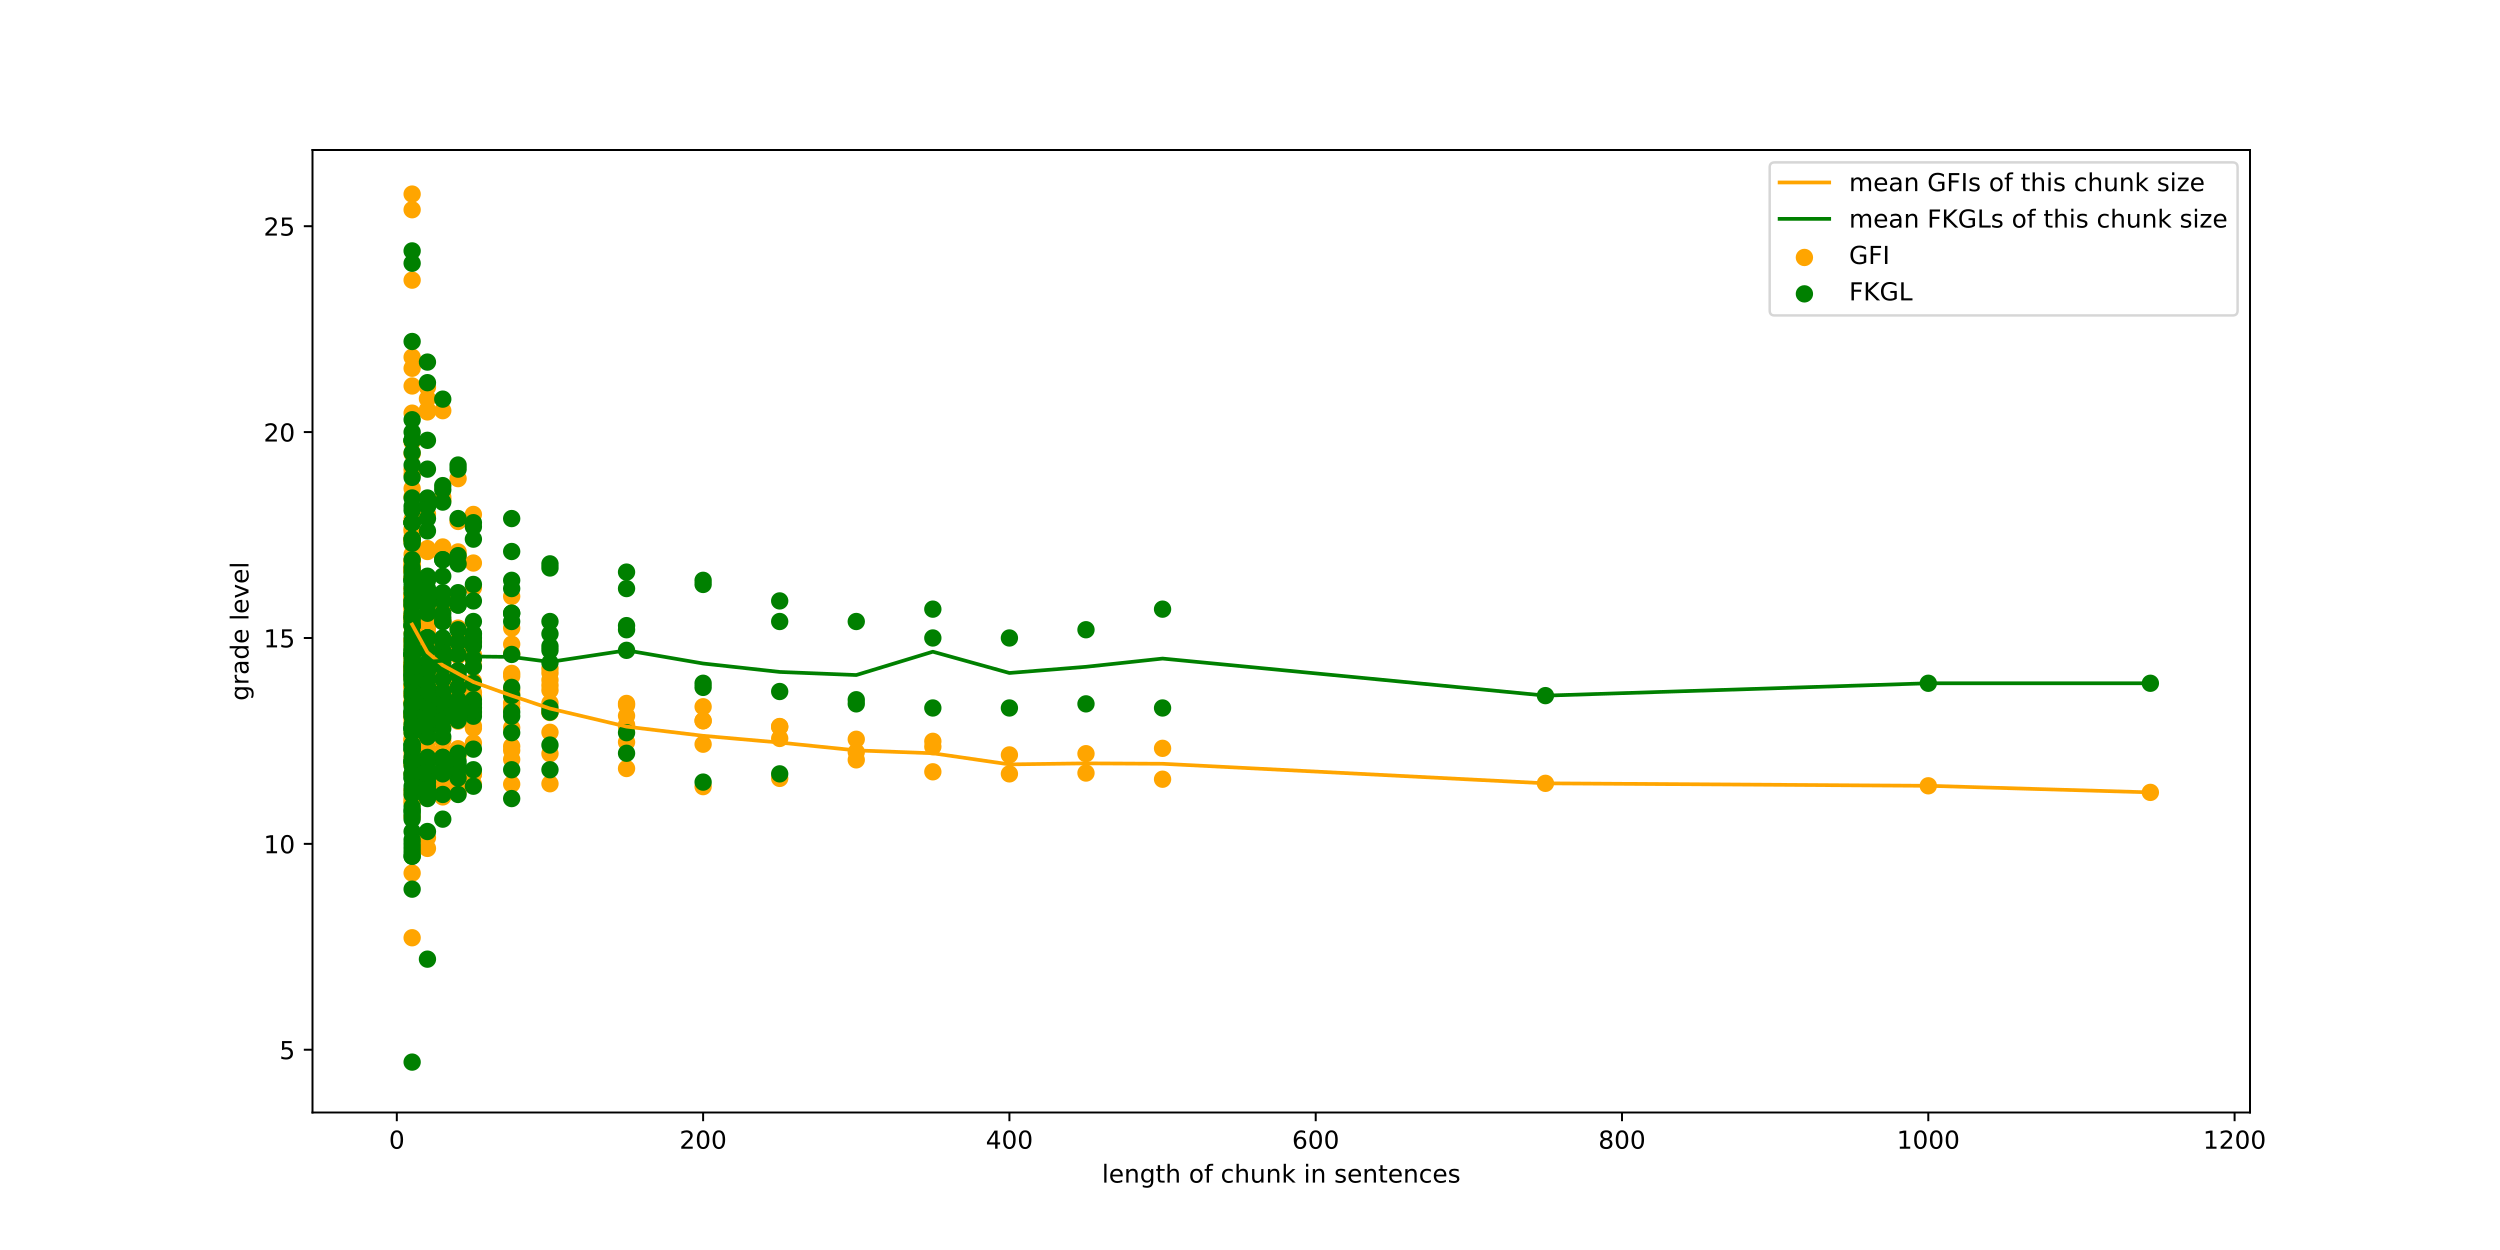 <?xml version="1.0" encoding="utf-8" standalone="no"?>
<!DOCTYPE svg PUBLIC "-//W3C//DTD SVG 1.1//EN"
  "http://www.w3.org/Graphics/SVG/1.1/DTD/svg11.dtd">
<!-- Created with matplotlib (http://matplotlib.org/) -->
<svg height="504pt" version="1.1" viewBox="0 0 1008 504" width="1008pt" xmlns="http://www.w3.org/2000/svg" xmlns:xlink="http://www.w3.org/1999/xlink">
 <defs>
  <style type="text/css">
*{stroke-linecap:butt;stroke-linejoin:round;}
  </style>
 </defs>
 <g id="figure_1">
  <g id="patch_1">
   <path d="M 0 504 
L 1008 504 
L 1008 0 
L 0 0 
z
" style="fill:#ffffff;"/>
  </g>
  <g id="axes_1">
   <g id="patch_2">
    <path d="M 126 448.56 
L 907.2 448.56 
L 907.2 60.48 
L 126 60.48 
z
" style="fill:#ffffff;"/>
   </g>
   <g id="PathCollection_1">
    <defs>
     <path d="M 0 3 
C 0.796 3 1.559 2.684 2.121 2.121 
C 2.684 1.559 3 0.796 3 0 
C 3 -0.796 2.684 -1.559 2.121 -2.121 
C 1.559 -2.684 0.796 -3 0 -3 
C -0.796 -3 -1.559 -2.684 -2.121 -2.121 
C -2.684 -1.559 -3 -0.796 -3 0 
C -3 0.796 -2.684 1.559 -2.121 2.121 
C -1.559 2.684 -0.796 3 0 3 
z
" id="ma2d9612aa6" style="stroke:#ffa500;"/>
    </defs>
    <g clip-path="url(#paaea51e71e)">
     <use style="fill:#ffa500;stroke:#ffa500;" x="867.028" xlink:href="#ma2d9612aa6" y="319.492"/>
     <use style="fill:#ffa500;stroke:#ffa500;" x="777.491" xlink:href="#ma2d9612aa6" y="316.836"/>
     <use style="fill:#ffa500;stroke:#ffa500;" x="623.118" xlink:href="#ma2d9612aa6" y="315.84"/>
     <use style="fill:#ffa500;stroke:#ffa500;" x="468.744" xlink:href="#ma2d9612aa6" y="314.18"/>
     <use style="fill:#ffa500;stroke:#ffa500;" x="468.744" xlink:href="#ma2d9612aa6" y="301.728"/>
     <use style="fill:#ffa500;stroke:#ffa500;" x="437.87" xlink:href="#ma2d9612aa6" y="311.689"/>
     <use style="fill:#ffa500;stroke:#ffa500;" x="437.87" xlink:href="#ma2d9612aa6" y="303.886"/>
     <use style="fill:#ffa500;stroke:#ffa500;" x="406.995" xlink:href="#ma2d9612aa6" y="312.021"/>
     <use style="fill:#ffa500;stroke:#ffa500;" x="406.995" xlink:href="#ma2d9612aa6" y="304.384"/>
     <use style="fill:#ffa500;stroke:#ffa500;" x="376.12" xlink:href="#ma2d9612aa6" y="311.191"/>
     <use style="fill:#ffa500;stroke:#ffa500;" x="376.12" xlink:href="#ma2d9612aa6" y="298.905"/>
     <use style="fill:#ffa500;stroke:#ffa500;" x="376.12" xlink:href="#ma2d9612aa6" y="301.063"/>
     <use style="fill:#ffa500;stroke:#ffa500;" x="345.245" xlink:href="#ma2d9612aa6" y="306.376"/>
     <use style="fill:#ffa500;stroke:#ffa500;" x="345.245" xlink:href="#ma2d9612aa6" y="303.222"/>
     <use style="fill:#ffa500;stroke:#ffa500;" x="345.245" xlink:href="#ma2d9612aa6" y="298.075"/>
     <use style="fill:#ffa500;stroke:#ffa500;" x="314.371" xlink:href="#ma2d9612aa6" y="297.743"/>
     <use style="fill:#ffa500;stroke:#ffa500;" x="314.371" xlink:href="#ma2d9612aa6" y="313.848"/>
     <use style="fill:#ffa500;stroke:#ffa500;" x="314.371" xlink:href="#ma2d9612aa6" y="292.928"/>
     <use style="fill:#ffa500;stroke:#ffa500;" x="314.371" xlink:href="#ma2d9612aa6" y="293.094"/>
     <use style="fill:#ffa500;stroke:#ffa500;" x="283.496" xlink:href="#ma2d9612aa6" y="290.604"/>
     <use style="fill:#ffa500;stroke:#ffa500;" x="283.496" xlink:href="#ma2d9612aa6" y="317.168"/>
     <use style="fill:#ffa500;stroke:#ffa500;" x="283.496" xlink:href="#ma2d9612aa6" y="290.604"/>
     <use style="fill:#ffa500;stroke:#ffa500;" x="283.496" xlink:href="#ma2d9612aa6" y="300.067"/>
     <use style="fill:#ffa500;stroke:#ffa500;" x="283.496" xlink:href="#ma2d9612aa6" y="284.959"/>
     <use style="fill:#ffa500;stroke:#ffa500;" x="252.621" xlink:href="#ma2d9612aa6" y="283.631"/>
     <use style="fill:#ffa500;stroke:#ffa500;" x="252.621" xlink:href="#ma2d9612aa6" y="309.863"/>
     <use style="fill:#ffa500;stroke:#ffa500;" x="252.621" xlink:href="#ma2d9612aa6" y="299.237"/>
     <use style="fill:#ffa500;stroke:#ffa500;" x="252.621" xlink:href="#ma2d9612aa6" y="292.264"/>
     <use style="fill:#ffa500;stroke:#ffa500;" x="252.621" xlink:href="#ma2d9612aa6" y="292.928"/>
     <use style="fill:#ffa500;stroke:#ffa500;" x="252.621" xlink:href="#ma2d9612aa6" y="284.295"/>
     <use style="fill:#ffa500;stroke:#ffa500;" x="252.621" xlink:href="#ma2d9612aa6" y="288.611"/>
     <use style="fill:#ffa500;stroke:#ffa500;" x="221.747" xlink:href="#ma2d9612aa6" y="276.325"/>
     <use style="fill:#ffa500;stroke:#ffa500;" x="221.747" xlink:href="#ma2d9612aa6" y="287.283"/>
     <use style="fill:#ffa500;stroke:#ffa500;" x="221.747" xlink:href="#ma2d9612aa6" y="316.006"/>
     <use style="fill:#ffa500;stroke:#ffa500;" x="221.747" xlink:href="#ma2d9612aa6" y="303.886"/>
     <use style="fill:#ffa500;stroke:#ffa500;" x="221.747" xlink:href="#ma2d9612aa6" y="286.951"/>
     <use style="fill:#ffa500;stroke:#ffa500;" x="221.747" xlink:href="#ma2d9612aa6" y="274.167"/>
     <use style="fill:#ffa500;stroke:#ffa500;" x="221.747" xlink:href="#ma2d9612aa6" y="283.465"/>
     <use style="fill:#ffa500;stroke:#ffa500;" x="221.747" xlink:href="#ma2d9612aa6" y="295.252"/>
     <use style="fill:#ffa500;stroke:#ffa500;" x="221.747" xlink:href="#ma2d9612aa6" y="269.518"/>
     <use style="fill:#ffa500;stroke:#ffa500;" x="221.747" xlink:href="#ma2d9612aa6" y="278.318"/>
     <use style="fill:#ffa500;stroke:#ffa500;" x="221.747" xlink:href="#ma2d9612aa6" y="271.345"/>
     <use style="fill:#ffa500;stroke:#ffa500;" x="206.309" xlink:href="#ma2d9612aa6" y="272.673"/>
     <use style="fill:#ffa500;stroke:#ffa500;" x="206.309" xlink:href="#ma2d9612aa6" y="271.511"/>
     <use style="fill:#ffa500;stroke:#ffa500;" x="206.309" xlink:href="#ma2d9612aa6" y="285.457"/>
     <use style="fill:#ffa500;stroke:#ffa500;" x="206.309" xlink:href="#ma2d9612aa6" y="316.172"/>
     <use style="fill:#ffa500;stroke:#ffa500;" x="206.309" xlink:href="#ma2d9612aa6" y="300.897"/>
     <use style="fill:#ffa500;stroke:#ffa500;" x="206.309" xlink:href="#ma2d9612aa6" y="279.812"/>
     <use style="fill:#ffa500;stroke:#ffa500;" x="206.309" xlink:href="#ma2d9612aa6" y="293.426"/>
     <use style="fill:#ffa500;stroke:#ffa500;" x="206.309" xlink:href="#ma2d9612aa6" y="263.541"/>
     <use style="fill:#ffa500;stroke:#ffa500;" x="206.309" xlink:href="#ma2d9612aa6" y="278.318"/>
     <use style="fill:#ffa500;stroke:#ffa500;" x="206.309" xlink:href="#ma2d9612aa6" y="283.465"/>
     <use style="fill:#ffa500;stroke:#ffa500;" x="206.309" xlink:href="#ma2d9612aa6" y="306.21"/>
     <use style="fill:#ffa500;stroke:#ffa500;" x="206.309" xlink:href="#ma2d9612aa6" y="240.463"/>
     <use style="fill:#ffa500;stroke:#ffa500;" x="206.309" xlink:href="#ma2d9612aa6" y="253.248"/>
     <use style="fill:#ffa500;stroke:#ffa500;" x="206.309" xlink:href="#ma2d9612aa6" y="302.558"/>
     <use style="fill:#ffa500;stroke:#ffa500;" x="206.309" xlink:href="#ma2d9612aa6" y="259.723"/>
     <use style="fill:#ffa500;stroke:#ffa500;" x="190.872" xlink:href="#ma2d9612aa6" y="258.56"/>
     <use style="fill:#ffa500;stroke:#ffa500;" x="190.872" xlink:href="#ma2d9612aa6" y="268.522"/>
     <use style="fill:#ffa500;stroke:#ffa500;" x="190.872" xlink:href="#ma2d9612aa6" y="274.665"/>
     <use style="fill:#ffa500;stroke:#ffa500;" x="190.872" xlink:href="#ma2d9612aa6" y="279.148"/>
     <use style="fill:#ffa500;stroke:#ffa500;" x="190.872" xlink:href="#ma2d9612aa6" y="293.592"/>
     <use style="fill:#ffa500;stroke:#ffa500;" x="190.872" xlink:href="#ma2d9612aa6" y="316.172"/>
     <use style="fill:#ffa500;stroke:#ffa500;" x="190.872" xlink:href="#ma2d9612aa6" y="312.021"/>
     <use style="fill:#ffa500;stroke:#ffa500;" x="190.872" xlink:href="#ma2d9612aa6" y="285.291"/>
     <use style="fill:#ffa500;stroke:#ffa500;" x="190.872" xlink:href="#ma2d9612aa6" y="264.039"/>
     <use style="fill:#ffa500;stroke:#ffa500;" x="190.872" xlink:href="#ma2d9612aa6" y="292.762"/>
     <use style="fill:#ffa500;stroke:#ffa500;" x="190.872" xlink:href="#ma2d9612aa6" y="258.228"/>
     <use style="fill:#ffa500;stroke:#ffa500;" x="190.872" xlink:href="#ma2d9612aa6" y="265.7"/>
     <use style="fill:#ffa500;stroke:#ffa500;" x="190.872" xlink:href="#ma2d9612aa6" y="259.391"/>
     <use style="fill:#ffa500;stroke:#ffa500;" x="190.872" xlink:href="#ma2d9612aa6" y="286.951"/>
     <use style="fill:#ffa500;stroke:#ffa500;" x="190.872" xlink:href="#ma2d9612aa6" y="283.133"/>
     <use style="fill:#ffa500;stroke:#ffa500;" x="190.872" xlink:href="#ma2d9612aa6" y="287.615"/>
     <use style="fill:#ffa500;stroke:#ffa500;" x="190.872" xlink:href="#ma2d9612aa6" y="299.569"/>
     <use style="fill:#ffa500;stroke:#ffa500;" x="190.872" xlink:href="#ma2d9612aa6" y="207.424"/>
     <use style="fill:#ffa500;stroke:#ffa500;" x="190.872" xlink:href="#ma2d9612aa6" y="227.015"/>
     <use style="fill:#ffa500;stroke:#ffa500;" x="190.872" xlink:href="#ma2d9612aa6" y="312.187"/>
     <use style="fill:#ffa500;stroke:#ffa500;" x="190.872" xlink:href="#ma2d9612aa6" y="280.476"/>
     <use style="fill:#ffa500;stroke:#ffa500;" x="190.872" xlink:href="#ma2d9612aa6" y="236.977"/>
     <use style="fill:#ffa500;stroke:#ffa500;" x="184.697" xlink:href="#ma2d9612aa6" y="261.217"/>
     <use style="fill:#ffa500;stroke:#ffa500;" x="184.697" xlink:href="#ma2d9612aa6" y="262.379"/>
     <use style="fill:#ffa500;stroke:#ffa500;" x="184.697" xlink:href="#ma2d9612aa6" y="260.553"/>
     <use style="fill:#ffa500;stroke:#ffa500;" x="184.697" xlink:href="#ma2d9612aa6" y="276.823"/>
     <use style="fill:#ffa500;stroke:#ffa500;" x="184.697" xlink:href="#ma2d9612aa6" y="273.171"/>
     <use style="fill:#ffa500;stroke:#ffa500;" x="184.697" xlink:href="#ma2d9612aa6" y="290.77"/>
     <use style="fill:#ffa500;stroke:#ffa500;" x="184.697" xlink:href="#ma2d9612aa6" y="301.894"/>
     <use style="fill:#ffa500;stroke:#ffa500;" x="184.697" xlink:href="#ma2d9612aa6" y="304.716"/>
     <use style="fill:#ffa500;stroke:#ffa500;" x="184.697" xlink:href="#ma2d9612aa6" y="312.353"/>
     <use style="fill:#ffa500;stroke:#ffa500;" x="184.697" xlink:href="#ma2d9612aa6" y="283.797"/>
     <use style="fill:#ffa500;stroke:#ffa500;" x="184.697" xlink:href="#ma2d9612aa6" y="264.371"/>
     <use style="fill:#ffa500;stroke:#ffa500;" x="184.697" xlink:href="#ma2d9612aa6" y="276.989"/>
     <use style="fill:#ffa500;stroke:#ffa500;" x="184.697" xlink:href="#ma2d9612aa6" y="287.283"/>
     <use style="fill:#ffa500;stroke:#ffa500;" x="184.697" xlink:href="#ma2d9612aa6" y="224.359"/>
     <use style="fill:#ffa500;stroke:#ffa500;" x="184.697" xlink:href="#ma2d9612aa6" y="278.318"/>
     <use style="fill:#ffa500;stroke:#ffa500;" x="184.697" xlink:href="#ma2d9612aa6" y="257.896"/>
     <use style="fill:#ffa500;stroke:#ffa500;" x="184.697" xlink:href="#ma2d9612aa6" y="277.82"/>
     <use style="fill:#ffa500;stroke:#ffa500;" x="184.697" xlink:href="#ma2d9612aa6" y="283.631"/>
     <use style="fill:#ffa500;stroke:#ffa500;" x="184.697" xlink:href="#ma2d9612aa6" y="274.499"/>
     <use style="fill:#ffa500;stroke:#ffa500;" x="184.697" xlink:href="#ma2d9612aa6" y="282.302"/>
     <use style="fill:#ffa500;stroke:#ffa500;" x="184.697" xlink:href="#ma2d9612aa6" y="315.84"/>
     <use style="fill:#ffa500;stroke:#ffa500;" x="184.697" xlink:href="#ma2d9612aa6" y="192.98"/>
     <use style="fill:#ffa500;stroke:#ffa500;" x="184.697" xlink:href="#ma2d9612aa6" y="253.248"/>
     <use style="fill:#ffa500;stroke:#ffa500;" x="184.697" xlink:href="#ma2d9612aa6" y="210.247"/>
     <use style="fill:#ffa500;stroke:#ffa500;" x="184.697" xlink:href="#ma2d9612aa6" y="319.326"/>
     <use style="fill:#ffa500;stroke:#ffa500;" x="184.697" xlink:href="#ma2d9612aa6" y="277.156"/>
     <use style="fill:#ffa500;stroke:#ffa500;" x="184.697" xlink:href="#ma2d9612aa6" y="278.484"/>
     <use style="fill:#ffa500;stroke:#ffa500;" x="184.697" xlink:href="#ma2d9612aa6" y="222.533"/>
     <use style="fill:#ffa500;stroke:#ffa500;" x="178.522" xlink:href="#ma2d9612aa6" y="244.282"/>
     <use style="fill:#ffa500;stroke:#ffa500;" x="178.522" xlink:href="#ma2d9612aa6" y="291.434"/>
     <use style="fill:#ffa500;stroke:#ffa500;" x="178.522" xlink:href="#ma2d9612aa6" y="224.359"/>
     <use style="fill:#ffa500;stroke:#ffa500;" x="178.522" xlink:href="#ma2d9612aa6" y="271.677"/>
     <use style="fill:#ffa500;stroke:#ffa500;" x="178.522" xlink:href="#ma2d9612aa6" y="271.677"/>
     <use style="fill:#ffa500;stroke:#ffa500;" x="178.522" xlink:href="#ma2d9612aa6" y="271.013"/>
     <use style="fill:#ffa500;stroke:#ffa500;" x="178.522" xlink:href="#ma2d9612aa6" y="291.268"/>
     <use style="fill:#ffa500;stroke:#ffa500;" x="178.522" xlink:href="#ma2d9612aa6" y="282.634"/>
     <use style="fill:#ffa500;stroke:#ffa500;" x="178.522" xlink:href="#ma2d9612aa6" y="289.608"/>
     <use style="fill:#ffa500;stroke:#ffa500;" x="178.522" xlink:href="#ma2d9612aa6" y="321.319"/>
     <use style="fill:#ffa500;stroke:#ffa500;" x="178.522" xlink:href="#ma2d9612aa6" y="288.777"/>
     <use style="fill:#ffa500;stroke:#ffa500;" x="178.522" xlink:href="#ma2d9612aa6" y="317.998"/>
     <use style="fill:#ffa500;stroke:#ffa500;" x="178.522" xlink:href="#ma2d9612aa6" y="264.039"/>
     <use style="fill:#ffa500;stroke:#ffa500;" x="178.522" xlink:href="#ma2d9612aa6" y="282.136"/>
     <use style="fill:#ffa500;stroke:#ffa500;" x="178.522" xlink:href="#ma2d9612aa6" y="249.927"/>
     <use style="fill:#ffa500;stroke:#ffa500;" x="178.522" xlink:href="#ma2d9612aa6" y="278.816"/>
     <use style="fill:#ffa500;stroke:#ffa500;" x="178.522" xlink:href="#ma2d9612aa6" y="283.963"/>
     <use style="fill:#ffa500;stroke:#ffa500;" x="178.522" xlink:href="#ma2d9612aa6" y="262.877"/>
     <use style="fill:#ffa500;stroke:#ffa500;" x="178.522" xlink:href="#ma2d9612aa6" y="220.54"/>
     <use style="fill:#ffa500;stroke:#ffa500;" x="178.522" xlink:href="#ma2d9612aa6" y="263.209"/>
     <use style="fill:#ffa500;stroke:#ffa500;" x="178.522" xlink:href="#ma2d9612aa6" y="267.526"/>
     <use style="fill:#ffa500;stroke:#ffa500;" x="178.522" xlink:href="#ma2d9612aa6" y="245.942"/>
     <use style="fill:#ffa500;stroke:#ffa500;" x="178.522" xlink:href="#ma2d9612aa6" y="277.654"/>
     <use style="fill:#ffa500;stroke:#ffa500;" x="178.522" xlink:href="#ma2d9612aa6" y="279.812"/>
     <use style="fill:#ffa500;stroke:#ffa500;" x="178.522" xlink:href="#ma2d9612aa6" y="263.873"/>
     <use style="fill:#ffa500;stroke:#ffa500;" x="178.522" xlink:href="#ma2d9612aa6" y="272.009"/>
     <use style="fill:#ffa500;stroke:#ffa500;" x="178.522" xlink:href="#ma2d9612aa6" y="311.523"/>
     <use style="fill:#ffa500;stroke:#ffa500;" x="178.522" xlink:href="#ma2d9612aa6" y="298.573"/>
     <use style="fill:#ffa500;stroke:#ffa500;" x="178.522" xlink:href="#ma2d9612aa6" y="165.585"/>
     <use style="fill:#ffa500;stroke:#ffa500;" x="178.522" xlink:href="#ma2d9612aa6" y="242.456"/>
     <use style="fill:#ffa500;stroke:#ffa500;" x="178.522" xlink:href="#ma2d9612aa6" y="200.451"/>
     <use style="fill:#ffa500;stroke:#ffa500;" x="178.522" xlink:href="#ma2d9612aa6" y="240.463"/>
     <use style="fill:#ffa500;stroke:#ffa500;" x="178.522" xlink:href="#ma2d9612aa6" y="302.89"/>
     <use style="fill:#ffa500;stroke:#ffa500;" x="178.522" xlink:href="#ma2d9612aa6" y="285.291"/>
     <use style="fill:#ffa500;stroke:#ffa500;" x="178.522" xlink:href="#ma2d9612aa6" y="279.646"/>
     <use style="fill:#ffa500;stroke:#ffa500;" x="178.522" xlink:href="#ma2d9612aa6" y="270.348"/>
     <use style="fill:#ffa500;stroke:#ffa500;" x="178.522" xlink:href="#ma2d9612aa6" y="201.613"/>
     <use style="fill:#ffa500;stroke:#ffa500;" x="178.522" xlink:href="#ma2d9612aa6" y="316.006"/>
     <use style="fill:#ffa500;stroke:#ffa500;" x="172.347" xlink:href="#ma2d9612aa6" y="249.595"/>
     <use style="fill:#ffa500;stroke:#ffa500;" x="172.347" xlink:href="#ma2d9612aa6" y="251.919"/>
     <use style="fill:#ffa500;stroke:#ffa500;" x="172.347" xlink:href="#ma2d9612aa6" y="280.808"/>
     <use style="fill:#ffa500;stroke:#ffa500;" x="172.347" xlink:href="#ma2d9612aa6" y="222.366"/>
     <use style="fill:#ffa500;stroke:#ffa500;" x="172.347" xlink:href="#ma2d9612aa6" y="246.108"/>
     <use style="fill:#ffa500;stroke:#ffa500;" x="172.347" xlink:href="#ma2d9612aa6" y="263.541"/>
     <use style="fill:#ffa500;stroke:#ffa500;" x="172.347" xlink:href="#ma2d9612aa6" y="280.974"/>
     <use style="fill:#ffa500;stroke:#ffa500;" x="172.347" xlink:href="#ma2d9612aa6" y="261.217"/>
     <use style="fill:#ffa500;stroke:#ffa500;" x="172.347" xlink:href="#ma2d9612aa6" y="255.572"/>
     <use style="fill:#ffa500;stroke:#ffa500;" x="172.347" xlink:href="#ma2d9612aa6" y="274.167"/>
     <use style="fill:#ffa500;stroke:#ffa500;" x="172.347" xlink:href="#ma2d9612aa6" y="272.507"/>
     <use style="fill:#ffa500;stroke:#ffa500;" x="172.347" xlink:href="#ma2d9612aa6" y="287.947"/>
     <use style="fill:#ffa500;stroke:#ffa500;" x="172.347" xlink:href="#ma2d9612aa6" y="281.306"/>
     <use style="fill:#ffa500;stroke:#ffa500;" x="172.347" xlink:href="#ma2d9612aa6" y="302.392"/>
     <use style="fill:#ffa500;stroke:#ffa500;" x="172.347" xlink:href="#ma2d9612aa6" y="304.55"/>
     <use style="fill:#ffa500;stroke:#ffa500;" x="172.347" xlink:href="#ma2d9612aa6" y="278.484"/>
     <use style="fill:#ffa500;stroke:#ffa500;" x="172.347" xlink:href="#ma2d9612aa6" y="301.562"/>
     <use style="fill:#ffa500;stroke:#ffa500;" x="172.347" xlink:href="#ma2d9612aa6" y="309.863"/>
     <use style="fill:#ffa500;stroke:#ffa500;" x="172.347" xlink:href="#ma2d9612aa6" y="258.228"/>
     <use style="fill:#ffa500;stroke:#ffa500;" x="172.347" xlink:href="#ma2d9612aa6" y="291.766"/>
     <use style="fill:#ffa500;stroke:#ffa500;" x="172.347" xlink:href="#ma2d9612aa6" y="262.877"/>
     <use style="fill:#ffa500;stroke:#ffa500;" x="172.347" xlink:href="#ma2d9612aa6" y="250.093"/>
     <use style="fill:#ffa500;stroke:#ffa500;" x="172.347" xlink:href="#ma2d9612aa6" y="337.755"/>
     <use style="fill:#ffa500;stroke:#ffa500;" x="172.347" xlink:href="#ma2d9612aa6" y="258.394"/>
     <use style="fill:#ffa500;stroke:#ffa500;" x="172.347" xlink:href="#ma2d9612aa6" y="287.117"/>
     <use style="fill:#ffa500;stroke:#ffa500;" x="172.347" xlink:href="#ma2d9612aa6" y="276.159"/>
     <use style="fill:#ffa500;stroke:#ffa500;" x="172.347" xlink:href="#ma2d9612aa6" y="242.456"/>
     <use style="fill:#ffa500;stroke:#ffa500;" x="172.347" xlink:href="#ma2d9612aa6" y="165.253"/>
     <use style="fill:#ffa500;stroke:#ffa500;" x="172.347" xlink:href="#ma2d9612aa6" y="275.163"/>
     <use style="fill:#ffa500;stroke:#ffa500;" x="172.347" xlink:href="#ma2d9612aa6" y="253.248"/>
     <use style="fill:#ffa500;stroke:#ffa500;" x="172.347" xlink:href="#ma2d9612aa6" y="261.715"/>
     <use style="fill:#ffa500;stroke:#ffa500;" x="172.347" xlink:href="#ma2d9612aa6" y="221.204"/>
     <use style="fill:#ffa500;stroke:#ffa500;" x="172.347" xlink:href="#ma2d9612aa6" y="252.085"/>
     <use style="fill:#ffa500;stroke:#ffa500;" x="172.347" xlink:href="#ma2d9612aa6" y="264.869"/>
     <use style="fill:#ffa500;stroke:#ffa500;" x="172.347" xlink:href="#ma2d9612aa6" y="258.726"/>
     <use style="fill:#ffa500;stroke:#ffa500;" x="172.347" xlink:href="#ma2d9612aa6" y="276.491"/>
     <use style="fill:#ffa500;stroke:#ffa500;" x="172.347" xlink:href="#ma2d9612aa6" y="241.792"/>
     <use style="fill:#ffa500;stroke:#ffa500;" x="172.347" xlink:href="#ma2d9612aa6" y="279.314"/>
     <use style="fill:#ffa500;stroke:#ffa500;" x="172.347" xlink:href="#ma2d9612aa6" y="256.734"/>
     <use style="fill:#ffa500;stroke:#ffa500;" x="172.347" xlink:href="#ma2d9612aa6" y="288.611"/>
     <use style="fill:#ffa500;stroke:#ffa500;" x="172.347" xlink:href="#ma2d9612aa6" y="320.157"/>
     <use style="fill:#ffa500;stroke:#ffa500;" x="172.347" xlink:href="#ma2d9612aa6" y="296.083"/>
     <use style="fill:#ffa500;stroke:#ffa500;" x="172.347" xlink:href="#ma2d9612aa6" y="160.77"/>
     <use style="fill:#ffa500;stroke:#ffa500;" x="172.347" xlink:href="#ma2d9612aa6" y="207.258"/>
     <use style="fill:#ffa500;stroke:#ffa500;" x="172.347" xlink:href="#ma2d9612aa6" y="249.595"/>
     <use style="fill:#ffa500;stroke:#ffa500;" x="172.347" xlink:href="#ma2d9612aa6" y="239.467"/>
     <use style="fill:#ffa500;stroke:#ffa500;" x="172.347" xlink:href="#ma2d9612aa6" y="156.122"/>
     <use style="fill:#ffa500;stroke:#ffa500;" x="172.347" xlink:href="#ma2d9612aa6" y="249.263"/>
     <use style="fill:#ffa500;stroke:#ffa500;" x="172.347" xlink:href="#ma2d9612aa6" y="282.966"/>
     <use style="fill:#ffa500;stroke:#ffa500;" x="172.347" xlink:href="#ma2d9612aa6" y="311.523"/>
     <use style="fill:#ffa500;stroke:#ffa500;" x="172.347" xlink:href="#ma2d9612aa6" y="252.916"/>
     <use style="fill:#ffa500;stroke:#ffa500;" x="172.347" xlink:href="#ma2d9612aa6" y="275.495"/>
     <use style="fill:#ffa500;stroke:#ffa500;" x="172.347" xlink:href="#ma2d9612aa6" y="261.715"/>
     <use style="fill:#ffa500;stroke:#ffa500;" x="172.347" xlink:href="#ma2d9612aa6" y="265.202"/>
     <use style="fill:#ffa500;stroke:#ffa500;" x="172.347" xlink:href="#ma2d9612aa6" y="166.083"/>
     <use style="fill:#ffa500;stroke:#ffa500;" x="172.347" xlink:href="#ma2d9612aa6" y="270.514"/>
     <use style="fill:#ffa500;stroke:#ffa500;" x="172.347" xlink:href="#ma2d9612aa6" y="342.072"/>
     <use style="fill:#ffa500;stroke:#ffa500;" x="166.172" xlink:href="#ma2d9612aa6" y="245.112"/>
     <use style="fill:#ffa500;stroke:#ffa500;" x="166.172" xlink:href="#ma2d9612aa6" y="216.556"/>
     <use style="fill:#ffa500;stroke:#ffa500;" x="166.172" xlink:href="#ma2d9612aa6" y="209.416"/>
     <use style="fill:#ffa500;stroke:#ffa500;" x="166.172" xlink:href="#ma2d9612aa6" y="266.696"/>
     <use style="fill:#ffa500;stroke:#ffa500;" x="166.172" xlink:href="#ma2d9612aa6" y="213.235"/>
     <use style="fill:#ffa500;stroke:#ffa500;" x="166.172" xlink:href="#ma2d9612aa6" y="318.496"/>
     <use style="fill:#ffa500;stroke:#ffa500;" x="166.172" xlink:href="#ma2d9612aa6" y="227.845"/>
     <use style="fill:#ffa500;stroke:#ffa500;" x="166.172" xlink:href="#ma2d9612aa6" y="196.964"/>
     <use style="fill:#ffa500;stroke:#ffa500;" x="166.172" xlink:href="#ma2d9612aa6" y="210.745"/>
     <use style="fill:#ffa500;stroke:#ffa500;" x="166.172" xlink:href="#ma2d9612aa6" y="265.036"/>
     <use style="fill:#ffa500;stroke:#ffa500;" x="166.172" xlink:href="#ma2d9612aa6" y="248.101"/>
     <use style="fill:#ffa500;stroke:#ffa500;" x="166.172" xlink:href="#ma2d9612aa6" y="268.024"/>
     <use style="fill:#ffa500;stroke:#ffa500;" x="166.172" xlink:href="#ma2d9612aa6" y="262.545"/>
     <use style="fill:#ffa500;stroke:#ffa500;" x="166.172" xlink:href="#ma2d9612aa6" y="284.129"/>
     <use style="fill:#ffa500;stroke:#ffa500;" x="166.172" xlink:href="#ma2d9612aa6" y="240.63"/>
     <use style="fill:#ffa500;stroke:#ffa500;" x="166.172" xlink:href="#ma2d9612aa6" y="277.322"/>
     <use style="fill:#ffa500;stroke:#ffa500;" x="166.172" xlink:href="#ma2d9612aa6" y="248.267"/>
     <use style="fill:#ffa500;stroke:#ffa500;" x="166.172" xlink:href="#ma2d9612aa6" y="248.765"/>
     <use style="fill:#ffa500;stroke:#ffa500;" x="166.172" xlink:href="#ma2d9612aa6" y="288.445"/>
     <use style="fill:#ffa500;stroke:#ffa500;" x="166.172" xlink:href="#ma2d9612aa6" y="240.463"/>
     <use style="fill:#ffa500;stroke:#ffa500;" x="166.172" xlink:href="#ma2d9612aa6" y="298.407"/>
     <use style="fill:#ffa500;stroke:#ffa500;" x="166.172" xlink:href="#ma2d9612aa6" y="242.954"/>
     <use style="fill:#ffa500;stroke:#ffa500;" x="166.172" xlink:href="#ma2d9612aa6" y="272.839"/>
     <use style="fill:#ffa500;stroke:#ffa500;" x="166.172" xlink:href="#ma2d9612aa6" y="280.974"/>
     <use style="fill:#ffa500;stroke:#ffa500;" x="166.172" xlink:href="#ma2d9612aa6" y="283.133"/>
     <use style="fill:#ffa500;stroke:#ffa500;" x="166.172" xlink:href="#ma2d9612aa6" y="269.02"/>
     <use style="fill:#ffa500;stroke:#ffa500;" x="166.172" xlink:href="#ma2d9612aa6" y="273.005"/>
     <use style="fill:#ffa500;stroke:#ffa500;" x="166.172" xlink:href="#ma2d9612aa6" y="321.983"/>
     <use style="fill:#ffa500;stroke:#ffa500;" x="166.172" xlink:href="#ma2d9612aa6" y="323.145"/>
     <use style="fill:#ffa500;stroke:#ffa500;" x="166.172" xlink:href="#ma2d9612aa6" y="275.993"/>
     <use style="fill:#ffa500;stroke:#ffa500;" x="166.172" xlink:href="#ma2d9612aa6" y="249.097"/>
     <use style="fill:#ffa500;stroke:#ffa500;" x="166.172" xlink:href="#ma2d9612aa6" y="276.823"/>
     <use style="fill:#ffa500;stroke:#ffa500;" x="166.172" xlink:href="#ma2d9612aa6" y="276.657"/>
     <use style="fill:#ffa500;stroke:#ffa500;" x="166.172" xlink:href="#ma2d9612aa6" y="307.705"/>
     <use style="fill:#ffa500;stroke:#ffa500;" x="166.172" xlink:href="#ma2d9612aa6" y="352.034"/>
     <use style="fill:#ffa500;stroke:#ffa500;" x="166.172" xlink:href="#ma2d9612aa6" y="269.02"/>
     <use style="fill:#ffa500;stroke:#ffa500;" x="166.172" xlink:href="#ma2d9612aa6" y="200.285"/>
     <use style="fill:#ffa500;stroke:#ffa500;" x="166.172" xlink:href="#ma2d9612aa6" y="295.585"/>
     <use style="fill:#ffa500;stroke:#ffa500;" x="166.172" xlink:href="#ma2d9612aa6" y="247.437"/>
     <use style="fill:#ffa500;stroke:#ffa500;" x="166.172" xlink:href="#ma2d9612aa6" y="320.157"/>
     <use style="fill:#ffa500;stroke:#ffa500;" x="166.172" xlink:href="#ma2d9612aa6" y="271.179"/>
     <use style="fill:#ffa500;stroke:#ffa500;" x="166.172" xlink:href="#ma2d9612aa6" y="249.097"/>
     <use style="fill:#ffa500;stroke:#ffa500;" x="166.172" xlink:href="#ma2d9612aa6" y="241.958"/>
     <use style="fill:#ffa500;stroke:#ffa500;" x="166.172" xlink:href="#ma2d9612aa6" y="255.406"/>
     <use style="fill:#ffa500;stroke:#ffa500;" x="166.172" xlink:href="#ma2d9612aa6" y="289.276"/>
     <use style="fill:#ffa500;stroke:#ffa500;" x="166.172" xlink:href="#ma2d9612aa6" y="378.1"/>
     <use style="fill:#ffa500;stroke:#ffa500;" x="166.172" xlink:href="#ma2d9612aa6" y="267.858"/>
     <use style="fill:#ffa500;stroke:#ffa500;" x="166.172" xlink:href="#ma2d9612aa6" y="233.988"/>
     <use style="fill:#ffa500;stroke:#ffa500;" x="166.172" xlink:href="#ma2d9612aa6" y="267.36"/>
     <use style="fill:#ffa500;stroke:#ffa500;" x="166.172" xlink:href="#ma2d9612aa6" y="305.38"/>
     <use style="fill:#ffa500;stroke:#ffa500;" x="166.172" xlink:href="#ma2d9612aa6" y="269.518"/>
     <use style="fill:#ffa500;stroke:#ffa500;" x="166.172" xlink:href="#ma2d9612aa6" y="270.514"/>
     <use style="fill:#ffa500;stroke:#ffa500;" x="166.172" xlink:href="#ma2d9612aa6" y="223.529"/>
     <use style="fill:#ffa500;stroke:#ffa500;" x="166.172" xlink:href="#ma2d9612aa6" y="245.776"/>
     <use style="fill:#ffa500;stroke:#ffa500;" x="166.172" xlink:href="#ma2d9612aa6" y="166.581"/>
     <use style="fill:#ffa500;stroke:#ffa500;" x="166.172" xlink:href="#ma2d9612aa6" y="144.002"/>
     <use style="fill:#ffa500;stroke:#ffa500;" x="166.172" xlink:href="#ma2d9612aa6" y="259.723"/>
     <use style="fill:#ffa500;stroke:#ffa500;" x="166.172" xlink:href="#ma2d9612aa6" y="257.896"/>
     <use style="fill:#ffa500;stroke:#ffa500;" x="166.172" xlink:href="#ma2d9612aa6" y="250.923"/>
     <use style="fill:#ffa500;stroke:#ffa500;" x="166.172" xlink:href="#ma2d9612aa6" y="239.301"/>
     <use style="fill:#ffa500;stroke:#ffa500;" x="166.172" xlink:href="#ma2d9612aa6" y="261.051"/>
     <use style="fill:#ffa500;stroke:#ffa500;" x="166.172" xlink:href="#ma2d9612aa6" y="232.826"/>
     <use style="fill:#ffa500;stroke:#ffa500;" x="166.172" xlink:href="#ma2d9612aa6" y="225.853"/>
     <use style="fill:#ffa500;stroke:#ffa500;" x="166.172" xlink:href="#ma2d9612aa6" y="191.319"/>
     <use style="fill:#ffa500;stroke:#ffa500;" x="166.172" xlink:href="#ma2d9612aa6" y="229.34"/>
     <use style="fill:#ffa500;stroke:#ffa500;" x="166.172" xlink:href="#ma2d9612aa6" y="233.158"/>
     <use style="fill:#ffa500;stroke:#ffa500;" x="166.172" xlink:href="#ma2d9612aa6" y="279.812"/>
     <use style="fill:#ffa500;stroke:#ffa500;" x="166.172" xlink:href="#ma2d9612aa6" y="225.853"/>
     <use style="fill:#ffa500;stroke:#ffa500;" x="166.172" xlink:href="#ma2d9612aa6" y="228.343"/>
     <use style="fill:#ffa500;stroke:#ffa500;" x="166.172" xlink:href="#ma2d9612aa6" y="237.143"/>
     <use style="fill:#ffa500;stroke:#ffa500;" x="166.172" xlink:href="#ma2d9612aa6" y="230.336"/>
     <use style="fill:#ffa500;stroke:#ffa500;" x="166.172" xlink:href="#ma2d9612aa6" y="287.615"/>
     <use style="fill:#ffa500;stroke:#ffa500;" x="166.172" xlink:href="#ma2d9612aa6" y="258.062"/>
     <use style="fill:#ffa500;stroke:#ffa500;" x="166.172" xlink:href="#ma2d9612aa6" y="178.203"/>
     <use style="fill:#ffa500;stroke:#ffa500;" x="166.172" xlink:href="#ma2d9612aa6" y="264.537"/>
     <use style="fill:#ffa500;stroke:#ffa500;" x="166.172" xlink:href="#ma2d9612aa6" y="279.148"/>
     <use style="fill:#ffa500;stroke:#ffa500;" x="166.172" xlink:href="#ma2d9612aa6" y="243.452"/>
     <use style="fill:#ffa500;stroke:#ffa500;" x="166.172" xlink:href="#ma2d9612aa6" y="237.309"/>
     <use style="fill:#ffa500;stroke:#ffa500;" x="166.172" xlink:href="#ma2d9612aa6" y="298.407"/>
     <use style="fill:#ffa500;stroke:#ffa500;" x="166.172" xlink:href="#ma2d9612aa6" y="248.931"/>
     <use style="fill:#ffa500;stroke:#ffa500;" x="166.172" xlink:href="#ma2d9612aa6" y="312.021"/>
     <use style="fill:#ffa500;stroke:#ffa500;" x="166.172" xlink:href="#ma2d9612aa6" y="282.966"/>
     <use style="fill:#ffa500;stroke:#ffa500;" x="166.172" xlink:href="#ma2d9612aa6" y="287.615"/>
     <use style="fill:#ffa500;stroke:#ffa500;" x="166.172" xlink:href="#ma2d9612aa6" y="288.445"/>
     <use style="fill:#ffa500;stroke:#ffa500;" x="166.172" xlink:href="#ma2d9612aa6" y="182.852"/>
     <use style="fill:#ffa500;stroke:#ffa500;" x="166.172" xlink:href="#ma2d9612aa6" y="112.954"/>
     <use style="fill:#ffa500;stroke:#ffa500;" x="166.172" xlink:href="#ma2d9612aa6" y="155.624"/>
     <use style="fill:#ffa500;stroke:#ffa500;" x="166.172" xlink:href="#ma2d9612aa6" y="229.672"/>
     <use style="fill:#ffa500;stroke:#ffa500;" x="166.172" xlink:href="#ma2d9612aa6" y="148.484"/>
     <use style="fill:#ffa500;stroke:#ffa500;" x="166.172" xlink:href="#ma2d9612aa6" y="297.743"/>
     <use style="fill:#ffa500;stroke:#ffa500;" x="166.172" xlink:href="#ma2d9612aa6" y="227.181"/>
     <use style="fill:#ffa500;stroke:#ffa500;" x="166.172" xlink:href="#ma2d9612aa6" y="230.668"/>
     <use style="fill:#ffa500;stroke:#ffa500;" x="166.172" xlink:href="#ma2d9612aa6" y="84.564"/>
     <use style="fill:#ffa500;stroke:#ffa500;" x="166.172" xlink:href="#ma2d9612aa6" y="189.327"/>
     <use style="fill:#ffa500;stroke:#ffa500;" x="166.172" xlink:href="#ma2d9612aa6" y="252.75"/>
     <use style="fill:#ffa500;stroke:#ffa500;" x="166.172" xlink:href="#ma2d9612aa6" y="217.552"/>
     <use style="fill:#ffa500;stroke:#ffa500;" x="166.172" xlink:href="#ma2d9612aa6" y="249.927"/>
     <use style="fill:#ffa500;stroke:#ffa500;" x="166.172" xlink:href="#ma2d9612aa6" y="274.001"/>
     <use style="fill:#ffa500;stroke:#ffa500;" x="166.172" xlink:href="#ma2d9612aa6" y="303.554"/>
     <use style="fill:#ffa500;stroke:#ffa500;" x="166.172" xlink:href="#ma2d9612aa6" y="290.604"/>
     <use style="fill:#ffa500;stroke:#ffa500;" x="166.172" xlink:href="#ma2d9612aa6" y="218.548"/>
     <use style="fill:#ffa500;stroke:#ffa500;" x="166.172" xlink:href="#ma2d9612aa6" y="270.348"/>
     <use style="fill:#ffa500;stroke:#ffa500;" x="166.172" xlink:href="#ma2d9612aa6" y="308.535"/>
     <use style="fill:#ffa500;stroke:#ffa500;" x="166.172" xlink:href="#ma2d9612aa6" y="214.231"/>
     <use style="fill:#ffa500;stroke:#ffa500;" x="166.172" xlink:href="#ma2d9612aa6" y="244.282"/>
     <use style="fill:#ffa500;stroke:#ffa500;" x="166.172" xlink:href="#ma2d9612aa6" y="239.799"/>
     <use style="fill:#ffa500;stroke:#ffa500;" x="166.172" xlink:href="#ma2d9612aa6" y="292.098"/>
     <use style="fill:#ffa500;stroke:#ffa500;" x="166.172" xlink:href="#ma2d9612aa6" y="217.718"/>
     <use style="fill:#ffa500;stroke:#ffa500;" x="166.172" xlink:href="#ma2d9612aa6" y="241.128"/>
     <use style="fill:#ffa500;stroke:#ffa500;" x="166.172" xlink:href="#ma2d9612aa6" y="78.255"/>
     <use style="fill:#ffa500;stroke:#ffa500;" x="166.172" xlink:href="#ma2d9612aa6" y="268.854"/>
     <use style="fill:#ffa500;stroke:#ffa500;" x="166.172" xlink:href="#ma2d9612aa6" y="268.854"/>
     <use style="fill:#ffa500;stroke:#ffa500;" x="166.172" xlink:href="#ma2d9612aa6" y="329.288"/>
     <use style="fill:#ffa500;stroke:#ffa500;" x="166.172" xlink:href="#ma2d9612aa6" y="323.809"/>
    </g>
   </g>
   <g id="PathCollection_2">
    <defs>
     <path d="M 0 3 
C 0.796 3 1.559 2.684 2.121 2.121 
C 2.684 1.559 3 0.796 3 0 
C 3 -0.796 2.684 -1.559 2.121 -2.121 
C 1.559 -2.684 0.796 -3 0 -3 
C -0.796 -3 -1.559 -2.684 -2.121 -2.121 
C -2.684 -1.559 -3 -0.796 -3 0 
C -3 0.796 -2.684 1.559 -2.121 2.121 
C -1.559 2.684 -0.796 3 0 3 
z
" id="m518a038871" style="stroke:#008000;"/>
    </defs>
    <g clip-path="url(#paaea51e71e)">
     <use style="fill:#008000;stroke:#008000;" x="867.028" xlink:href="#m518a038871" y="275.495"/>
     <use style="fill:#008000;stroke:#008000;" x="777.491" xlink:href="#m518a038871" y="275.495"/>
     <use style="fill:#008000;stroke:#008000;" x="623.118" xlink:href="#m518a038871" y="280.476"/>
     <use style="fill:#008000;stroke:#008000;" x="468.744" xlink:href="#m518a038871" y="285.457"/>
     <use style="fill:#008000;stroke:#008000;" x="468.744" xlink:href="#m518a038871" y="245.61"/>
     <use style="fill:#008000;stroke:#008000;" x="437.87" xlink:href="#m518a038871" y="283.797"/>
     <use style="fill:#008000;stroke:#008000;" x="437.87" xlink:href="#m518a038871" y="253.912"/>
     <use style="fill:#008000;stroke:#008000;" x="406.995" xlink:href="#m518a038871" y="285.457"/>
     <use style="fill:#008000;stroke:#008000;" x="406.995" xlink:href="#m518a038871" y="257.232"/>
     <use style="fill:#008000;stroke:#008000;" x="376.12" xlink:href="#m518a038871" y="285.457"/>
     <use style="fill:#008000;stroke:#008000;" x="376.12" xlink:href="#m518a038871" y="257.232"/>
     <use style="fill:#008000;stroke:#008000;" x="376.12" xlink:href="#m518a038871" y="245.61"/>
     <use style="fill:#008000;stroke:#008000;" x="345.245" xlink:href="#m518a038871" y="283.797"/>
     <use style="fill:#008000;stroke:#008000;" x="345.245" xlink:href="#m518a038871" y="282.136"/>
     <use style="fill:#008000;stroke:#008000;" x="345.245" xlink:href="#m518a038871" y="250.591"/>
     <use style="fill:#008000;stroke:#008000;" x="314.371" xlink:href="#m518a038871" y="278.816"/>
     <use style="fill:#008000;stroke:#008000;" x="314.371" xlink:href="#m518a038871" y="312.021"/>
     <use style="fill:#008000;stroke:#008000;" x="314.371" xlink:href="#m518a038871" y="250.591"/>
     <use style="fill:#008000;stroke:#008000;" x="314.371" xlink:href="#m518a038871" y="242.29"/>
     <use style="fill:#008000;stroke:#008000;" x="283.496" xlink:href="#m518a038871" y="275.495"/>
     <use style="fill:#008000;stroke:#008000;" x="283.496" xlink:href="#m518a038871" y="315.342"/>
     <use style="fill:#008000;stroke:#008000;" x="283.496" xlink:href="#m518a038871" y="277.156"/>
     <use style="fill:#008000;stroke:#008000;" x="283.496" xlink:href="#m518a038871" y="235.649"/>
     <use style="fill:#008000;stroke:#008000;" x="283.496" xlink:href="#m518a038871" y="233.988"/>
     <use style="fill:#008000;stroke:#008000;" x="252.621" xlink:href="#m518a038871" y="253.912"/>
     <use style="fill:#008000;stroke:#008000;" x="252.621" xlink:href="#m518a038871" y="295.419"/>
     <use style="fill:#008000;stroke:#008000;" x="252.621" xlink:href="#m518a038871" y="303.72"/>
     <use style="fill:#008000;stroke:#008000;" x="252.621" xlink:href="#m518a038871" y="262.213"/>
     <use style="fill:#008000;stroke:#008000;" x="252.621" xlink:href="#m518a038871" y="230.668"/>
     <use style="fill:#008000;stroke:#008000;" x="252.621" xlink:href="#m518a038871" y="252.251"/>
     <use style="fill:#008000;stroke:#008000;" x="252.621" xlink:href="#m518a038871" y="237.309"/>
     <use style="fill:#008000;stroke:#008000;" x="221.747" xlink:href="#m518a038871" y="267.194"/>
     <use style="fill:#008000;stroke:#008000;" x="221.747" xlink:href="#m518a038871" y="285.457"/>
     <use style="fill:#008000;stroke:#008000;" x="221.747" xlink:href="#m518a038871" y="300.399"/>
     <use style="fill:#008000;stroke:#008000;" x="221.747" xlink:href="#m518a038871" y="310.361"/>
     <use style="fill:#008000;stroke:#008000;" x="221.747" xlink:href="#m518a038871" y="287.117"/>
     <use style="fill:#008000;stroke:#008000;" x="221.747" xlink:href="#m518a038871" y="250.591"/>
     <use style="fill:#008000;stroke:#008000;" x="221.747" xlink:href="#m518a038871" y="229.008"/>
     <use style="fill:#008000;stroke:#008000;" x="221.747" xlink:href="#m518a038871" y="262.213"/>
     <use style="fill:#008000;stroke:#008000;" x="221.747" xlink:href="#m518a038871" y="260.553"/>
     <use style="fill:#008000;stroke:#008000;" x="221.747" xlink:href="#m518a038871" y="227.347"/>
     <use style="fill:#008000;stroke:#008000;" x="221.747" xlink:href="#m518a038871" y="255.572"/>
     <use style="fill:#008000;stroke:#008000;" x="206.309" xlink:href="#m518a038871" y="247.271"/>
     <use style="fill:#008000;stroke:#008000;" x="206.309" xlink:href="#m518a038871" y="280.476"/>
     <use style="fill:#008000;stroke:#008000;" x="206.309" xlink:href="#m518a038871" y="287.117"/>
     <use style="fill:#008000;stroke:#008000;" x="206.309" xlink:href="#m518a038871" y="321.983"/>
     <use style="fill:#008000;stroke:#008000;" x="206.309" xlink:href="#m518a038871" y="310.361"/>
     <use style="fill:#008000;stroke:#008000;" x="206.309" xlink:href="#m518a038871" y="295.419"/>
     <use style="fill:#008000;stroke:#008000;" x="206.309" xlink:href="#m518a038871" y="277.156"/>
     <use style="fill:#008000;stroke:#008000;" x="206.309" xlink:href="#m518a038871" y="247.271"/>
     <use style="fill:#008000;stroke:#008000;" x="206.309" xlink:href="#m518a038871" y="237.309"/>
     <use style="fill:#008000;stroke:#008000;" x="206.309" xlink:href="#m518a038871" y="222.366"/>
     <use style="fill:#008000;stroke:#008000;" x="206.309" xlink:href="#m518a038871" y="288.777"/>
     <use style="fill:#008000;stroke:#008000;" x="206.309" xlink:href="#m518a038871" y="233.988"/>
     <use style="fill:#008000;stroke:#008000;" x="206.309" xlink:href="#m518a038871" y="209.084"/>
     <use style="fill:#008000;stroke:#008000;" x="206.309" xlink:href="#m518a038871" y="263.873"/>
     <use style="fill:#008000;stroke:#008000;" x="206.309" xlink:href="#m518a038871" y="250.591"/>
     <use style="fill:#008000;stroke:#008000;" x="190.872" xlink:href="#m518a038871" y="255.572"/>
     <use style="fill:#008000;stroke:#008000;" x="190.872" xlink:href="#m518a038871" y="258.893"/>
     <use style="fill:#008000;stroke:#008000;" x="190.872" xlink:href="#m518a038871" y="268.854"/>
     <use style="fill:#008000;stroke:#008000;" x="190.872" xlink:href="#m518a038871" y="283.797"/>
     <use style="fill:#008000;stroke:#008000;" x="190.872" xlink:href="#m518a038871" y="288.777"/>
     <use style="fill:#008000;stroke:#008000;" x="190.872" xlink:href="#m518a038871" y="310.361"/>
     <use style="fill:#008000;stroke:#008000;" x="190.872" xlink:href="#m518a038871" y="317.002"/>
     <use style="fill:#008000;stroke:#008000;" x="190.872" xlink:href="#m518a038871" y="302.06"/>
     <use style="fill:#008000;stroke:#008000;" x="190.872" xlink:href="#m518a038871" y="287.117"/>
     <use style="fill:#008000;stroke:#008000;" x="190.872" xlink:href="#m518a038871" y="285.457"/>
     <use style="fill:#008000;stroke:#008000;" x="190.872" xlink:href="#m518a038871" y="265.534"/>
     <use style="fill:#008000;stroke:#008000;" x="190.872" xlink:href="#m518a038871" y="257.232"/>
     <use style="fill:#008000;stroke:#008000;" x="190.872" xlink:href="#m518a038871" y="242.29"/>
     <use style="fill:#008000;stroke:#008000;" x="190.872" xlink:href="#m518a038871" y="217.386"/>
     <use style="fill:#008000;stroke:#008000;" x="190.872" xlink:href="#m518a038871" y="250.591"/>
     <use style="fill:#008000;stroke:#008000;" x="190.872" xlink:href="#m518a038871" y="275.495"/>
     <use style="fill:#008000;stroke:#008000;" x="190.872" xlink:href="#m518a038871" y="282.136"/>
     <use style="fill:#008000;stroke:#008000;" x="190.872" xlink:href="#m518a038871" y="212.405"/>
     <use style="fill:#008000;stroke:#008000;" x="190.872" xlink:href="#m518a038871" y="210.745"/>
     <use style="fill:#008000;stroke:#008000;" x="190.872" xlink:href="#m518a038871" y="260.553"/>
     <use style="fill:#008000;stroke:#008000;" x="190.872" xlink:href="#m518a038871" y="255.572"/>
     <use style="fill:#008000;stroke:#008000;" x="190.872" xlink:href="#m518a038871" y="235.649"/>
     <use style="fill:#008000;stroke:#008000;" x="184.697" xlink:href="#m518a038871" y="243.95"/>
     <use style="fill:#008000;stroke:#008000;" x="184.697" xlink:href="#m518a038871" y="263.873"/>
     <use style="fill:#008000;stroke:#008000;" x="184.697" xlink:href="#m518a038871" y="270.514"/>
     <use style="fill:#008000;stroke:#008000;" x="184.697" xlink:href="#m518a038871" y="283.797"/>
     <use style="fill:#008000;stroke:#008000;" x="184.697" xlink:href="#m518a038871" y="282.136"/>
     <use style="fill:#008000;stroke:#008000;" x="184.697" xlink:href="#m518a038871" y="290.438"/>
     <use style="fill:#008000;stroke:#008000;" x="184.697" xlink:href="#m518a038871" y="313.682"/>
     <use style="fill:#008000;stroke:#008000;" x="184.697" xlink:href="#m518a038871" y="308.701"/>
     <use style="fill:#008000;stroke:#008000;" x="184.697" xlink:href="#m518a038871" y="320.323"/>
     <use style="fill:#008000;stroke:#008000;" x="184.697" xlink:href="#m518a038871" y="303.72"/>
     <use style="fill:#008000;stroke:#008000;" x="184.697" xlink:href="#m518a038871" y="287.117"/>
     <use style="fill:#008000;stroke:#008000;" x="184.697" xlink:href="#m518a038871" y="310.361"/>
     <use style="fill:#008000;stroke:#008000;" x="184.697" xlink:href="#m518a038871" y="285.457"/>
     <use style="fill:#008000;stroke:#008000;" x="184.697" xlink:href="#m518a038871" y="224.027"/>
     <use style="fill:#008000;stroke:#008000;" x="184.697" xlink:href="#m518a038871" y="272.175"/>
     <use style="fill:#008000;stroke:#008000;" x="184.697" xlink:href="#m518a038871" y="238.969"/>
     <use style="fill:#008000;stroke:#008000;" x="184.697" xlink:href="#m518a038871" y="227.347"/>
     <use style="fill:#008000;stroke:#008000;" x="184.697" xlink:href="#m518a038871" y="209.084"/>
     <use style="fill:#008000;stroke:#008000;" x="184.697" xlink:href="#m518a038871" y="258.893"/>
     <use style="fill:#008000;stroke:#008000;" x="184.697" xlink:href="#m518a038871" y="270.514"/>
     <use style="fill:#008000;stroke:#008000;" x="184.697" xlink:href="#m518a038871" y="307.04"/>
     <use style="fill:#008000;stroke:#008000;" x="184.697" xlink:href="#m518a038871" y="189.161"/>
     <use style="fill:#008000;stroke:#008000;" x="184.697" xlink:href="#m518a038871" y="242.29"/>
     <use style="fill:#008000;stroke:#008000;" x="184.697" xlink:href="#m518a038871" y="187.501"/>
     <use style="fill:#008000;stroke:#008000;" x="184.697" xlink:href="#m518a038871" y="277.156"/>
     <use style="fill:#008000;stroke:#008000;" x="184.697" xlink:href="#m518a038871" y="258.893"/>
     <use style="fill:#008000;stroke:#008000;" x="184.697" xlink:href="#m518a038871" y="253.912"/>
     <use style="fill:#008000;stroke:#008000;" x="184.697" xlink:href="#m518a038871" y="243.95"/>
     <use style="fill:#008000;stroke:#008000;" x="178.522" xlink:href="#m518a038871" y="250.591"/>
     <use style="fill:#008000;stroke:#008000;" x="178.522" xlink:href="#m518a038871" y="288.777"/>
     <use style="fill:#008000;stroke:#008000;" x="178.522" xlink:href="#m518a038871" y="225.687"/>
     <use style="fill:#008000;stroke:#008000;" x="178.522" xlink:href="#m518a038871" y="285.457"/>
     <use style="fill:#008000;stroke:#008000;" x="178.522" xlink:href="#m518a038871" y="280.476"/>
     <use style="fill:#008000;stroke:#008000;" x="178.522" xlink:href="#m518a038871" y="297.079"/>
     <use style="fill:#008000;stroke:#008000;" x="178.522" xlink:href="#m518a038871" y="307.04"/>
     <use style="fill:#008000;stroke:#008000;" x="178.522" xlink:href="#m518a038871" y="278.816"/>
     <use style="fill:#008000;stroke:#008000;" x="178.522" xlink:href="#m518a038871" y="305.38"/>
     <use style="fill:#008000;stroke:#008000;" x="178.522" xlink:href="#m518a038871" y="330.284"/>
     <use style="fill:#008000;stroke:#008000;" x="178.522" xlink:href="#m518a038871" y="288.777"/>
     <use style="fill:#008000;stroke:#008000;" x="178.522" xlink:href="#m518a038871" y="320.323"/>
     <use style="fill:#008000;stroke:#008000;" x="178.522" xlink:href="#m518a038871" y="288.777"/>
     <use style="fill:#008000;stroke:#008000;" x="178.522" xlink:href="#m518a038871" y="312.021"/>
     <use style="fill:#008000;stroke:#008000;" x="178.522" xlink:href="#m518a038871" y="283.797"/>
     <use style="fill:#008000;stroke:#008000;" x="178.522" xlink:href="#m518a038871" y="293.758"/>
     <use style="fill:#008000;stroke:#008000;" x="178.522" xlink:href="#m518a038871" y="283.797"/>
     <use style="fill:#008000;stroke:#008000;" x="178.522" xlink:href="#m518a038871" y="262.213"/>
     <use style="fill:#008000;stroke:#008000;" x="178.522" xlink:href="#m518a038871" y="238.969"/>
     <use style="fill:#008000;stroke:#008000;" x="178.522" xlink:href="#m518a038871" y="267.194"/>
     <use style="fill:#008000;stroke:#008000;" x="178.522" xlink:href="#m518a038871" y="250.591"/>
     <use style="fill:#008000;stroke:#008000;" x="178.522" xlink:href="#m518a038871" y="242.29"/>
     <use style="fill:#008000;stroke:#008000;" x="178.522" xlink:href="#m518a038871" y="195.802"/>
     <use style="fill:#008000;stroke:#008000;" x="178.522" xlink:href="#m518a038871" y="232.328"/>
     <use style="fill:#008000;stroke:#008000;" x="178.522" xlink:href="#m518a038871" y="247.271"/>
     <use style="fill:#008000;stroke:#008000;" x="178.522" xlink:href="#m518a038871" y="268.854"/>
     <use style="fill:#008000;stroke:#008000;" x="178.522" xlink:href="#m518a038871" y="310.361"/>
     <use style="fill:#008000;stroke:#008000;" x="178.522" xlink:href="#m518a038871" y="290.438"/>
     <use style="fill:#008000;stroke:#008000;" x="178.522" xlink:href="#m518a038871" y="160.936"/>
     <use style="fill:#008000;stroke:#008000;" x="178.522" xlink:href="#m518a038871" y="248.931"/>
     <use style="fill:#008000;stroke:#008000;" x="178.522" xlink:href="#m518a038871" y="197.462"/>
     <use style="fill:#008000;stroke:#008000;" x="178.522" xlink:href="#m518a038871" y="202.443"/>
     <use style="fill:#008000;stroke:#008000;" x="178.522" xlink:href="#m518a038871" y="273.835"/>
     <use style="fill:#008000;stroke:#008000;" x="178.522" xlink:href="#m518a038871" y="258.893"/>
     <use style="fill:#008000;stroke:#008000;" x="178.522" xlink:href="#m518a038871" y="265.534"/>
     <use style="fill:#008000;stroke:#008000;" x="178.522" xlink:href="#m518a038871" y="257.232"/>
     <use style="fill:#008000;stroke:#008000;" x="178.522" xlink:href="#m518a038871" y="225.687"/>
     <use style="fill:#008000;stroke:#008000;" x="178.522" xlink:href="#m518a038871" y="305.38"/>
     <use style="fill:#008000;stroke:#008000;" x="172.347" xlink:href="#m518a038871" y="240.63"/>
     <use style="fill:#008000;stroke:#008000;" x="172.347" xlink:href="#m518a038871" y="267.194"/>
     <use style="fill:#008000;stroke:#008000;" x="172.347" xlink:href="#m518a038871" y="282.136"/>
     <use style="fill:#008000;stroke:#008000;" x="172.347" xlink:href="#m518a038871" y="242.29"/>
     <use style="fill:#008000;stroke:#008000;" x="172.347" xlink:href="#m518a038871" y="262.213"/>
     <use style="fill:#008000;stroke:#008000;" x="172.347" xlink:href="#m518a038871" y="280.476"/>
     <use style="fill:#008000;stroke:#008000;" x="172.347" xlink:href="#m518a038871" y="270.514"/>
     <use style="fill:#008000;stroke:#008000;" x="172.347" xlink:href="#m518a038871" y="277.156"/>
     <use style="fill:#008000;stroke:#008000;" x="172.347" xlink:href="#m518a038871" y="288.777"/>
     <use style="fill:#008000;stroke:#008000;" x="172.347" xlink:href="#m518a038871" y="293.758"/>
     <use style="fill:#008000;stroke:#008000;" x="172.347" xlink:href="#m518a038871" y="287.117"/>
     <use style="fill:#008000;stroke:#008000;" x="172.347" xlink:href="#m518a038871" y="290.438"/>
     <use style="fill:#008000;stroke:#008000;" x="172.347" xlink:href="#m518a038871" y="315.342"/>
     <use style="fill:#008000;stroke:#008000;" x="172.347" xlink:href="#m518a038871" y="313.682"/>
     <use style="fill:#008000;stroke:#008000;" x="172.347" xlink:href="#m518a038871" y="335.265"/>
     <use style="fill:#008000;stroke:#008000;" x="172.347" xlink:href="#m518a038871" y="282.136"/>
     <use style="fill:#008000;stroke:#008000;" x="172.347" xlink:href="#m518a038871" y="321.983"/>
     <use style="fill:#008000;stroke:#008000;" x="172.347" xlink:href="#m518a038871" y="317.002"/>
     <use style="fill:#008000;stroke:#008000;" x="172.347" xlink:href="#m518a038871" y="282.136"/>
     <use style="fill:#008000;stroke:#008000;" x="172.347" xlink:href="#m518a038871" y="305.38"/>
     <use style="fill:#008000;stroke:#008000;" x="172.347" xlink:href="#m518a038871" y="297.079"/>
     <use style="fill:#008000;stroke:#008000;" x="172.347" xlink:href="#m518a038871" y="283.797"/>
     <use style="fill:#008000;stroke:#008000;" x="172.347" xlink:href="#m518a038871" y="386.734"/>
     <use style="fill:#008000;stroke:#008000;" x="172.347" xlink:href="#m518a038871" y="288.777"/>
     <use style="fill:#008000;stroke:#008000;" x="172.347" xlink:href="#m518a038871" y="277.156"/>
     <use style="fill:#008000;stroke:#008000;" x="172.347" xlink:href="#m518a038871" y="273.835"/>
     <use style="fill:#008000;stroke:#008000;" x="172.347" xlink:href="#m518a038871" y="257.232"/>
     <use style="fill:#008000;stroke:#008000;" x="172.347" xlink:href="#m518a038871" y="189.161"/>
     <use style="fill:#008000;stroke:#008000;" x="172.347" xlink:href="#m518a038871" y="310.361"/>
     <use style="fill:#008000;stroke:#008000;" x="172.347" xlink:href="#m518a038871" y="257.232"/>
     <use style="fill:#008000;stroke:#008000;" x="172.347" xlink:href="#m518a038871" y="257.232"/>
     <use style="fill:#008000;stroke:#008000;" x="172.347" xlink:href="#m518a038871" y="214.065"/>
     <use style="fill:#008000;stroke:#008000;" x="172.347" xlink:href="#m518a038871" y="270.514"/>
     <use style="fill:#008000;stroke:#008000;" x="172.347" xlink:href="#m518a038871" y="204.103"/>
     <use style="fill:#008000;stroke:#008000;" x="172.347" xlink:href="#m518a038871" y="200.783"/>
     <use style="fill:#008000;stroke:#008000;" x="172.347" xlink:href="#m518a038871" y="237.309"/>
     <use style="fill:#008000;stroke:#008000;" x="172.347" xlink:href="#m518a038871" y="233.988"/>
     <use style="fill:#008000;stroke:#008000;" x="172.347" xlink:href="#m518a038871" y="283.797"/>
     <use style="fill:#008000;stroke:#008000;" x="172.347" xlink:href="#m518a038871" y="257.232"/>
     <use style="fill:#008000;stroke:#008000;" x="172.347" xlink:href="#m518a038871" y="285.457"/>
     <use style="fill:#008000;stroke:#008000;" x="172.347" xlink:href="#m518a038871" y="307.04"/>
     <use style="fill:#008000;stroke:#008000;" x="172.347" xlink:href="#m518a038871" y="310.361"/>
     <use style="fill:#008000;stroke:#008000;" x="172.347" xlink:href="#m518a038871" y="154.295"/>
     <use style="fill:#008000;stroke:#008000;" x="172.347" xlink:href="#m518a038871" y="204.103"/>
     <use style="fill:#008000;stroke:#008000;" x="172.347" xlink:href="#m518a038871" y="257.232"/>
     <use style="fill:#008000;stroke:#008000;" x="172.347" xlink:href="#m518a038871" y="232.328"/>
     <use style="fill:#008000;stroke:#008000;" x="172.347" xlink:href="#m518a038871" y="145.994"/>
     <use style="fill:#008000;stroke:#008000;" x="172.347" xlink:href="#m518a038871" y="209.084"/>
     <use style="fill:#008000;stroke:#008000;" x="172.347" xlink:href="#m518a038871" y="243.95"/>
     <use style="fill:#008000;stroke:#008000;" x="172.347" xlink:href="#m518a038871" y="292.098"/>
     <use style="fill:#008000;stroke:#008000;" x="172.347" xlink:href="#m518a038871" y="242.29"/>
     <use style="fill:#008000;stroke:#008000;" x="172.347" xlink:href="#m518a038871" y="277.156"/>
     <use style="fill:#008000;stroke:#008000;" x="172.347" xlink:href="#m518a038871" y="247.271"/>
     <use style="fill:#008000;stroke:#008000;" x="172.347" xlink:href="#m518a038871" y="278.816"/>
     <use style="fill:#008000;stroke:#008000;" x="172.347" xlink:href="#m518a038871" y="177.539"/>
     <use style="fill:#008000;stroke:#008000;" x="172.347" xlink:href="#m518a038871" y="290.438"/>
     <use style="fill:#008000;stroke:#008000;" x="172.347" xlink:href="#m518a038871" y="318.662"/>
     <use style="fill:#008000;stroke:#008000;" x="166.172" xlink:href="#m518a038871" y="229.008"/>
     <use style="fill:#008000;stroke:#008000;" x="166.172" xlink:href="#m518a038871" y="252.251"/>
     <use style="fill:#008000;stroke:#008000;" x="166.172" xlink:href="#m518a038871" y="233.988"/>
     <use style="fill:#008000;stroke:#008000;" x="166.172" xlink:href="#m518a038871" y="285.457"/>
     <use style="fill:#008000;stroke:#008000;" x="166.172" xlink:href="#m518a038871" y="225.687"/>
     <use style="fill:#008000;stroke:#008000;" x="166.172" xlink:href="#m518a038871" y="340.246"/>
     <use style="fill:#008000;stroke:#008000;" x="166.172" xlink:href="#m518a038871" y="247.271"/>
     <use style="fill:#008000;stroke:#008000;" x="166.172" xlink:href="#m518a038871" y="219.046"/>
     <use style="fill:#008000;stroke:#008000;" x="166.172" xlink:href="#m518a038871" y="230.668"/>
     <use style="fill:#008000;stroke:#008000;" x="166.172" xlink:href="#m518a038871" y="293.758"/>
     <use style="fill:#008000;stroke:#008000;" x="166.172" xlink:href="#m518a038871" y="268.854"/>
     <use style="fill:#008000;stroke:#008000;" x="166.172" xlink:href="#m518a038871" y="288.777"/>
     <use style="fill:#008000;stroke:#008000;" x="166.172" xlink:href="#m518a038871" y="248.931"/>
     <use style="fill:#008000;stroke:#008000;" x="166.172" xlink:href="#m518a038871" y="313.682"/>
     <use style="fill:#008000;stroke:#008000;" x="166.172" xlink:href="#m518a038871" y="262.213"/>
     <use style="fill:#008000;stroke:#008000;" x="166.172" xlink:href="#m518a038871" y="313.682"/>
     <use style="fill:#008000;stroke:#008000;" x="166.172" xlink:href="#m518a038871" y="278.816"/>
     <use style="fill:#008000;stroke:#008000;" x="166.172" xlink:href="#m518a038871" y="293.758"/>
     <use style="fill:#008000;stroke:#008000;" x="166.172" xlink:href="#m518a038871" y="280.476"/>
     <use style="fill:#008000;stroke:#008000;" x="166.172" xlink:href="#m518a038871" y="287.117"/>
     <use style="fill:#008000;stroke:#008000;" x="166.172" xlink:href="#m518a038871" y="335.265"/>
     <use style="fill:#008000;stroke:#008000;" x="166.172" xlink:href="#m518a038871" y="252.251"/>
     <use style="fill:#008000;stroke:#008000;" x="166.172" xlink:href="#m518a038871" y="270.514"/>
     <use style="fill:#008000;stroke:#008000;" x="166.172" xlink:href="#m518a038871" y="308.701"/>
     <use style="fill:#008000;stroke:#008000;" x="166.172" xlink:href="#m518a038871" y="325.303"/>
     <use style="fill:#008000;stroke:#008000;" x="166.172" xlink:href="#m518a038871" y="287.117"/>
     <use style="fill:#008000;stroke:#008000;" x="166.172" xlink:href="#m518a038871" y="288.777"/>
     <use style="fill:#008000;stroke:#008000;" x="166.172" xlink:href="#m518a038871" y="338.586"/>
     <use style="fill:#008000;stroke:#008000;" x="166.172" xlink:href="#m518a038871" y="345.227"/>
     <use style="fill:#008000;stroke:#008000;" x="166.172" xlink:href="#m518a038871" y="305.38"/>
     <use style="fill:#008000;stroke:#008000;" x="166.172" xlink:href="#m518a038871" y="260.553"/>
     <use style="fill:#008000;stroke:#008000;" x="166.172" xlink:href="#m518a038871" y="302.06"/>
     <use style="fill:#008000;stroke:#008000;" x="166.172" xlink:href="#m518a038871" y="300.399"/>
     <use style="fill:#008000;stroke:#008000;" x="166.172" xlink:href="#m518a038871" y="343.566"/>
     <use style="fill:#008000;stroke:#008000;" x="166.172" xlink:href="#m518a038871" y="358.509"/>
     <use style="fill:#008000;stroke:#008000;" x="166.172" xlink:href="#m518a038871" y="293.758"/>
     <use style="fill:#008000;stroke:#008000;" x="166.172" xlink:href="#m518a038871" y="255.572"/>
     <use style="fill:#008000;stroke:#008000;" x="166.172" xlink:href="#m518a038871" y="326.964"/>
     <use style="fill:#008000;stroke:#008000;" x="166.172" xlink:href="#m518a038871" y="267.194"/>
     <use style="fill:#008000;stroke:#008000;" x="166.172" xlink:href="#m518a038871" y="345.227"/>
     <use style="fill:#008000;stroke:#008000;" x="166.172" xlink:href="#m518a038871" y="307.04"/>
     <use style="fill:#008000;stroke:#008000;" x="166.172" xlink:href="#m518a038871" y="287.117"/>
     <use style="fill:#008000;stroke:#008000;" x="166.172" xlink:href="#m518a038871" y="293.758"/>
     <use style="fill:#008000;stroke:#008000;" x="166.172" xlink:href="#m518a038871" y="265.534"/>
     <use style="fill:#008000;stroke:#008000;" x="166.172" xlink:href="#m518a038871" y="341.906"/>
     <use style="fill:#008000;stroke:#008000;" x="166.172" xlink:href="#m518a038871" y="428.24"/>
     <use style="fill:#008000;stroke:#008000;" x="166.172" xlink:href="#m518a038871" y="295.419"/>
     <use style="fill:#008000;stroke:#008000;" x="166.172" xlink:href="#m518a038871" y="263.873"/>
     <use style="fill:#008000;stroke:#008000;" x="166.172" xlink:href="#m518a038871" y="270.514"/>
     <use style="fill:#008000;stroke:#008000;" x="166.172" xlink:href="#m518a038871" y="307.04"/>
     <use style="fill:#008000;stroke:#008000;" x="166.172" xlink:href="#m518a038871" y="275.495"/>
     <use style="fill:#008000;stroke:#008000;" x="166.172" xlink:href="#m518a038871" y="272.175"/>
     <use style="fill:#008000;stroke:#008000;" x="166.172" xlink:href="#m518a038871" y="263.873"/>
     <use style="fill:#008000;stroke:#008000;" x="166.172" xlink:href="#m518a038871" y="250.591"/>
     <use style="fill:#008000;stroke:#008000;" x="166.172" xlink:href="#m518a038871" y="200.783"/>
     <use style="fill:#008000;stroke:#008000;" x="166.172" xlink:href="#m518a038871" y="177.539"/>
     <use style="fill:#008000;stroke:#008000;" x="166.172" xlink:href="#m518a038871" y="328.624"/>
     <use style="fill:#008000;stroke:#008000;" x="166.172" xlink:href="#m518a038871" y="312.021"/>
     <use style="fill:#008000;stroke:#008000;" x="166.172" xlink:href="#m518a038871" y="283.797"/>
     <use style="fill:#008000;stroke:#008000;" x="166.172" xlink:href="#m518a038871" y="210.745"/>
     <use style="fill:#008000;stroke:#008000;" x="166.172" xlink:href="#m518a038871" y="258.893"/>
     <use style="fill:#008000;stroke:#008000;" x="166.172" xlink:href="#m518a038871" y="233.988"/>
     <use style="fill:#008000;stroke:#008000;" x="166.172" xlink:href="#m518a038871" y="217.386"/>
     <use style="fill:#008000;stroke:#008000;" x="166.172" xlink:href="#m518a038871" y="210.745"/>
     <use style="fill:#008000;stroke:#008000;" x="166.172" xlink:href="#m518a038871" y="263.873"/>
     <use style="fill:#008000;stroke:#008000;" x="166.172" xlink:href="#m518a038871" y="257.232"/>
     <use style="fill:#008000;stroke:#008000;" x="166.172" xlink:href="#m518a038871" y="238.969"/>
     <use style="fill:#008000;stroke:#008000;" x="166.172" xlink:href="#m518a038871" y="169.238"/>
     <use style="fill:#008000;stroke:#008000;" x="166.172" xlink:href="#m518a038871" y="177.539"/>
     <use style="fill:#008000;stroke:#008000;" x="166.172" xlink:href="#m518a038871" y="204.103"/>
     <use style="fill:#008000;stroke:#008000;" x="166.172" xlink:href="#m518a038871" y="205.764"/>
     <use style="fill:#008000;stroke:#008000;" x="166.172" xlink:href="#m518a038871" y="263.873"/>
     <use style="fill:#008000;stroke:#008000;" x="166.172" xlink:href="#m518a038871" y="272.175"/>
     <use style="fill:#008000;stroke:#008000;" x="166.172" xlink:href="#m518a038871" y="210.745"/>
     <use style="fill:#008000;stroke:#008000;" x="166.172" xlink:href="#m518a038871" y="273.835"/>
     <use style="fill:#008000;stroke:#008000;" x="166.172" xlink:href="#m518a038871" y="292.098"/>
     <use style="fill:#008000;stroke:#008000;" x="166.172" xlink:href="#m518a038871" y="242.29"/>
     <use style="fill:#008000;stroke:#008000;" x="166.172" xlink:href="#m518a038871" y="272.175"/>
     <use style="fill:#008000;stroke:#008000;" x="166.172" xlink:href="#m518a038871" y="330.284"/>
     <use style="fill:#008000;stroke:#008000;" x="166.172" xlink:href="#m518a038871" y="262.213"/>
     <use style="fill:#008000;stroke:#008000;" x="166.172" xlink:href="#m518a038871" y="302.06"/>
     <use style="fill:#008000;stroke:#008000;" x="166.172" xlink:href="#m518a038871" y="273.835"/>
     <use style="fill:#008000;stroke:#008000;" x="166.172" xlink:href="#m518a038871" y="312.021"/>
     <use style="fill:#008000;stroke:#008000;" x="166.172" xlink:href="#m518a038871" y="307.04"/>
     <use style="fill:#008000;stroke:#008000;" x="166.172" xlink:href="#m518a038871" y="192.482"/>
     <use style="fill:#008000;stroke:#008000;" x="166.172" xlink:href="#m518a038871" y="137.693"/>
     <use style="fill:#008000;stroke:#008000;" x="166.172" xlink:href="#m518a038871" y="174.219"/>
     <use style="fill:#008000;stroke:#008000;" x="166.172" xlink:href="#m518a038871" y="233.988"/>
     <use style="fill:#008000;stroke:#008000;" x="166.172" xlink:href="#m518a038871" y="177.539"/>
     <use style="fill:#008000;stroke:#008000;" x="166.172" xlink:href="#m518a038871" y="320.323"/>
     <use style="fill:#008000;stroke:#008000;" x="166.172" xlink:href="#m518a038871" y="210.745"/>
     <use style="fill:#008000;stroke:#008000;" x="166.172" xlink:href="#m518a038871" y="237.309"/>
     <use style="fill:#008000;stroke:#008000;" x="166.172" xlink:href="#m518a038871" y="106.147"/>
     <use style="fill:#008000;stroke:#008000;" x="166.172" xlink:href="#m518a038871" y="187.501"/>
     <use style="fill:#008000;stroke:#008000;" x="166.172" xlink:href="#m518a038871" y="242.29"/>
     <use style="fill:#008000;stroke:#008000;" x="166.172" xlink:href="#m518a038871" y="182.52"/>
     <use style="fill:#008000;stroke:#008000;" x="166.172" xlink:href="#m518a038871" y="248.931"/>
     <use style="fill:#008000;stroke:#008000;" x="166.172" xlink:href="#m518a038871" y="235.649"/>
     <use style="fill:#008000;stroke:#008000;" x="166.172" xlink:href="#m518a038871" y="317.002"/>
     <use style="fill:#008000;stroke:#008000;" x="166.172" xlink:href="#m518a038871" y="268.854"/>
     <use style="fill:#008000;stroke:#008000;" x="166.172" xlink:href="#m518a038871" y="217.386"/>
     <use style="fill:#008000;stroke:#008000;" x="166.172" xlink:href="#m518a038871" y="283.797"/>
     <use style="fill:#008000;stroke:#008000;" x="166.172" xlink:href="#m518a038871" y="326.964"/>
     <use style="fill:#008000;stroke:#008000;" x="166.172" xlink:href="#m518a038871" y="243.95"/>
     <use style="fill:#008000;stroke:#008000;" x="166.172" xlink:href="#m518a038871" y="243.95"/>
     <use style="fill:#008000;stroke:#008000;" x="166.172" xlink:href="#m518a038871" y="252.251"/>
     <use style="fill:#008000;stroke:#008000;" x="166.172" xlink:href="#m518a038871" y="307.04"/>
     <use style="fill:#008000;stroke:#008000;" x="166.172" xlink:href="#m518a038871" y="232.328"/>
     <use style="fill:#008000;stroke:#008000;" x="166.172" xlink:href="#m518a038871" y="263.873"/>
     <use style="fill:#008000;stroke:#008000;" x="166.172" xlink:href="#m518a038871" y="101.167"/>
     <use style="fill:#008000;stroke:#008000;" x="166.172" xlink:href="#m518a038871" y="302.06"/>
     <use style="fill:#008000;stroke:#008000;" x="166.172" xlink:href="#m518a038871" y="300.399"/>
     <use style="fill:#008000;stroke:#008000;" x="166.172" xlink:href="#m518a038871" y="318.662"/>
     <use style="fill:#008000;stroke:#008000;" x="166.172" xlink:href="#m518a038871" y="300.399"/>
    </g>
   </g>
   <g id="matplotlib.axis_1">
    <g id="xtick_1">
     <g id="line2d_1">
      <defs>
       <path d="M 0 0 
L 0 3.5 
" id="m3a143fb04a" style="stroke:#000000;stroke-width:0.8;"/>
      </defs>
      <g>
       <use style="stroke:#000000;stroke-width:0.8;" x="159.997" xlink:href="#m3a143fb04a" y="448.56"/>
      </g>
     </g>
     <g id="text_1">
      <!-- 0 -->
      <defs>
       <path d="M 31.781 66.406 
Q 24.172 66.406 20.328 58.906 
Q 16.5 51.422 16.5 36.375 
Q 16.5 21.391 20.328 13.891 
Q 24.172 6.391 31.781 6.391 
Q 39.453 6.391 43.281 13.891 
Q 47.125 21.391 47.125 36.375 
Q 47.125 51.422 43.281 58.906 
Q 39.453 66.406 31.781 66.406 
z
M 31.781 74.219 
Q 44.047 74.219 50.516 64.516 
Q 56.984 54.828 56.984 36.375 
Q 56.984 17.969 50.516 8.266 
Q 44.047 -1.422 31.781 -1.422 
Q 19.531 -1.422 13.062 8.266 
Q 6.594 17.969 6.594 36.375 
Q 6.594 54.828 13.062 64.516 
Q 19.531 74.219 31.781 74.219 
z
" id="DejaVuSans-30"/>
      </defs>
      <g transform="translate(156.816 463.158)scale(0.1 -0.1)">
       <use xlink:href="#DejaVuSans-30"/>
      </g>
     </g>
    </g>
    <g id="xtick_2">
     <g id="line2d_2">
      <g>
       <use style="stroke:#000000;stroke-width:0.8;" x="283.496" xlink:href="#m3a143fb04a" y="448.56"/>
      </g>
     </g>
     <g id="text_2">
      <!-- 200 -->
      <defs>
       <path d="M 19.188 8.297 
L 53.609 8.297 
L 53.609 0 
L 7.328 0 
L 7.328 8.297 
Q 12.938 14.109 22.625 23.891 
Q 32.328 33.688 34.812 36.531 
Q 39.547 41.844 41.422 45.531 
Q 43.312 49.219 43.312 52.781 
Q 43.312 58.594 39.234 62.25 
Q 35.156 65.922 28.609 65.922 
Q 23.969 65.922 18.812 64.312 
Q 13.672 62.703 7.812 59.422 
L 7.812 69.391 
Q 13.766 71.781 18.938 73 
Q 24.125 74.219 28.422 74.219 
Q 39.75 74.219 46.484 68.547 
Q 53.219 62.891 53.219 53.422 
Q 53.219 48.922 51.531 44.891 
Q 49.859 40.875 45.406 35.406 
Q 44.188 33.984 37.641 27.219 
Q 31.109 20.453 19.188 8.297 
z
" id="DejaVuSans-32"/>
      </defs>
      <g transform="translate(273.952 463.158)scale(0.1 -0.1)">
       <use xlink:href="#DejaVuSans-32"/>
       <use x="63.623" xlink:href="#DejaVuSans-30"/>
       <use x="127.246" xlink:href="#DejaVuSans-30"/>
      </g>
     </g>
    </g>
    <g id="xtick_3">
     <g id="line2d_3">
      <g>
       <use style="stroke:#000000;stroke-width:0.8;" x="406.995" xlink:href="#m3a143fb04a" y="448.56"/>
      </g>
     </g>
     <g id="text_3">
      <!-- 400 -->
      <defs>
       <path d="M 37.797 64.312 
L 12.891 25.391 
L 37.797 25.391 
z
M 35.203 72.906 
L 47.609 72.906 
L 47.609 25.391 
L 58.016 25.391 
L 58.016 17.188 
L 47.609 17.188 
L 47.609 0 
L 37.797 0 
L 37.797 17.188 
L 4.891 17.188 
L 4.891 26.703 
z
" id="DejaVuSans-34"/>
      </defs>
      <g transform="translate(397.451 463.158)scale(0.1 -0.1)">
       <use xlink:href="#DejaVuSans-34"/>
       <use x="63.623" xlink:href="#DejaVuSans-30"/>
       <use x="127.246" xlink:href="#DejaVuSans-30"/>
      </g>
     </g>
    </g>
    <g id="xtick_4">
     <g id="line2d_4">
      <g>
       <use style="stroke:#000000;stroke-width:0.8;" x="530.494" xlink:href="#m3a143fb04a" y="448.56"/>
      </g>
     </g>
     <g id="text_4">
      <!-- 600 -->
      <defs>
       <path d="M 33.016 40.375 
Q 26.375 40.375 22.484 35.828 
Q 18.609 31.297 18.609 23.391 
Q 18.609 15.531 22.484 10.953 
Q 26.375 6.391 33.016 6.391 
Q 39.656 6.391 43.531 10.953 
Q 47.406 15.531 47.406 23.391 
Q 47.406 31.297 43.531 35.828 
Q 39.656 40.375 33.016 40.375 
z
M 52.594 71.297 
L 52.594 62.312 
Q 48.875 64.062 45.094 64.984 
Q 41.312 65.922 37.594 65.922 
Q 27.828 65.922 22.672 59.328 
Q 17.531 52.734 16.797 39.406 
Q 19.672 43.656 24.016 45.922 
Q 28.375 48.188 33.594 48.188 
Q 44.578 48.188 50.953 41.516 
Q 57.328 34.859 57.328 23.391 
Q 57.328 12.156 50.688 5.359 
Q 44.047 -1.422 33.016 -1.422 
Q 20.359 -1.422 13.672 8.266 
Q 6.984 17.969 6.984 36.375 
Q 6.984 53.656 15.188 63.938 
Q 23.391 74.219 37.203 74.219 
Q 40.922 74.219 44.703 73.484 
Q 48.484 72.75 52.594 71.297 
z
" id="DejaVuSans-36"/>
      </defs>
      <g transform="translate(520.95 463.158)scale(0.1 -0.1)">
       <use xlink:href="#DejaVuSans-36"/>
       <use x="63.623" xlink:href="#DejaVuSans-30"/>
       <use x="127.246" xlink:href="#DejaVuSans-30"/>
      </g>
     </g>
    </g>
    <g id="xtick_5">
     <g id="line2d_5">
      <g>
       <use style="stroke:#000000;stroke-width:0.8;" x="653.992" xlink:href="#m3a143fb04a" y="448.56"/>
      </g>
     </g>
     <g id="text_5">
      <!-- 800 -->
      <defs>
       <path d="M 31.781 34.625 
Q 24.75 34.625 20.719 30.859 
Q 16.703 27.094 16.703 20.516 
Q 16.703 13.922 20.719 10.156 
Q 24.75 6.391 31.781 6.391 
Q 38.812 6.391 42.859 10.172 
Q 46.922 13.969 46.922 20.516 
Q 46.922 27.094 42.891 30.859 
Q 38.875 34.625 31.781 34.625 
z
M 21.922 38.812 
Q 15.578 40.375 12.031 44.719 
Q 8.5 49.078 8.5 55.328 
Q 8.5 64.062 14.719 69.141 
Q 20.953 74.219 31.781 74.219 
Q 42.672 74.219 48.875 69.141 
Q 55.078 64.062 55.078 55.328 
Q 55.078 49.078 51.531 44.719 
Q 48 40.375 41.703 38.812 
Q 48.828 37.156 52.797 32.312 
Q 56.781 27.484 56.781 20.516 
Q 56.781 9.906 50.312 4.234 
Q 43.844 -1.422 31.781 -1.422 
Q 19.734 -1.422 13.25 4.234 
Q 6.781 9.906 6.781 20.516 
Q 6.781 27.484 10.781 32.312 
Q 14.797 37.156 21.922 38.812 
z
M 18.312 54.391 
Q 18.312 48.734 21.844 45.562 
Q 25.391 42.391 31.781 42.391 
Q 38.141 42.391 41.719 45.562 
Q 45.312 48.734 45.312 54.391 
Q 45.312 60.062 41.719 63.234 
Q 38.141 66.406 31.781 66.406 
Q 25.391 66.406 21.844 63.234 
Q 18.312 60.062 18.312 54.391 
z
" id="DejaVuSans-38"/>
      </defs>
      <g transform="translate(644.449 463.158)scale(0.1 -0.1)">
       <use xlink:href="#DejaVuSans-38"/>
       <use x="63.623" xlink:href="#DejaVuSans-30"/>
       <use x="127.246" xlink:href="#DejaVuSans-30"/>
      </g>
     </g>
    </g>
    <g id="xtick_6">
     <g id="line2d_6">
      <g>
       <use style="stroke:#000000;stroke-width:0.8;" x="777.491" xlink:href="#m3a143fb04a" y="448.56"/>
      </g>
     </g>
     <g id="text_6">
      <!-- 1000 -->
      <defs>
       <path d="M 12.406 8.297 
L 28.516 8.297 
L 28.516 63.922 
L 10.984 60.406 
L 10.984 69.391 
L 28.422 72.906 
L 38.281 72.906 
L 38.281 8.297 
L 54.391 8.297 
L 54.391 0 
L 12.406 0 
z
" id="DejaVuSans-31"/>
      </defs>
      <g transform="translate(764.766 463.158)scale(0.1 -0.1)">
       <use xlink:href="#DejaVuSans-31"/>
       <use x="63.623" xlink:href="#DejaVuSans-30"/>
       <use x="127.246" xlink:href="#DejaVuSans-30"/>
       <use x="190.869" xlink:href="#DejaVuSans-30"/>
      </g>
     </g>
    </g>
    <g id="xtick_7">
     <g id="line2d_7">
      <g>
       <use style="stroke:#000000;stroke-width:0.8;" x="900.99" xlink:href="#m3a143fb04a" y="448.56"/>
      </g>
     </g>
     <g id="text_7">
      <!-- 1200 -->
      <g transform="translate(888.265 463.158)scale(0.1 -0.1)">
       <use xlink:href="#DejaVuSans-31"/>
       <use x="63.623" xlink:href="#DejaVuSans-32"/>
       <use x="127.246" xlink:href="#DejaVuSans-30"/>
       <use x="190.869" xlink:href="#DejaVuSans-30"/>
      </g>
     </g>
    </g>
    <g id="text_8">
     <!-- length of chunk in sentences -->
     <defs>
      <path d="M 9.422 75.984 
L 18.406 75.984 
L 18.406 0 
L 9.422 0 
z
" id="DejaVuSans-6c"/>
      <path d="M 56.203 29.594 
L 56.203 25.203 
L 14.891 25.203 
Q 15.484 15.922 20.484 11.062 
Q 25.484 6.203 34.422 6.203 
Q 39.594 6.203 44.453 7.469 
Q 49.312 8.734 54.109 11.281 
L 54.109 2.781 
Q 49.266 0.734 44.188 -0.344 
Q 39.109 -1.422 33.891 -1.422 
Q 20.797 -1.422 13.156 6.188 
Q 5.516 13.812 5.516 26.812 
Q 5.516 40.234 12.766 48.109 
Q 20.016 56 32.328 56 
Q 43.359 56 49.781 48.891 
Q 56.203 41.797 56.203 29.594 
z
M 47.219 32.234 
Q 47.125 39.594 43.094 43.984 
Q 39.062 48.391 32.422 48.391 
Q 24.906 48.391 20.391 44.141 
Q 15.875 39.891 15.188 32.172 
z
" id="DejaVuSans-65"/>
      <path d="M 54.891 33.016 
L 54.891 0 
L 45.906 0 
L 45.906 32.719 
Q 45.906 40.484 42.875 44.328 
Q 39.844 48.188 33.797 48.188 
Q 26.516 48.188 22.312 43.547 
Q 18.109 38.922 18.109 30.906 
L 18.109 0 
L 9.078 0 
L 9.078 54.688 
L 18.109 54.688 
L 18.109 46.188 
Q 21.344 51.125 25.703 53.562 
Q 30.078 56 35.797 56 
Q 45.219 56 50.047 50.172 
Q 54.891 44.344 54.891 33.016 
z
" id="DejaVuSans-6e"/>
      <path d="M 45.406 27.984 
Q 45.406 37.75 41.375 43.109 
Q 37.359 48.484 30.078 48.484 
Q 22.859 48.484 18.828 43.109 
Q 14.797 37.75 14.797 27.984 
Q 14.797 18.266 18.828 12.891 
Q 22.859 7.516 30.078 7.516 
Q 37.359 7.516 41.375 12.891 
Q 45.406 18.266 45.406 27.984 
z
M 54.391 6.781 
Q 54.391 -7.172 48.188 -13.984 
Q 42 -20.797 29.203 -20.797 
Q 24.469 -20.797 20.266 -20.094 
Q 16.062 -19.391 12.109 -17.922 
L 12.109 -9.188 
Q 16.062 -11.328 19.922 -12.344 
Q 23.781 -13.375 27.781 -13.375 
Q 36.625 -13.375 41.016 -8.766 
Q 45.406 -4.156 45.406 5.172 
L 45.406 9.625 
Q 42.625 4.781 38.281 2.391 
Q 33.938 0 27.875 0 
Q 17.828 0 11.672 7.656 
Q 5.516 15.328 5.516 27.984 
Q 5.516 40.672 11.672 48.328 
Q 17.828 56 27.875 56 
Q 33.938 56 38.281 53.609 
Q 42.625 51.219 45.406 46.391 
L 45.406 54.688 
L 54.391 54.688 
z
" id="DejaVuSans-67"/>
      <path d="M 18.312 70.219 
L 18.312 54.688 
L 36.812 54.688 
L 36.812 47.703 
L 18.312 47.703 
L 18.312 18.016 
Q 18.312 11.328 20.141 9.422 
Q 21.969 7.516 27.594 7.516 
L 36.812 7.516 
L 36.812 0 
L 27.594 0 
Q 17.188 0 13.234 3.875 
Q 9.281 7.766 9.281 18.016 
L 9.281 47.703 
L 2.688 47.703 
L 2.688 54.688 
L 9.281 54.688 
L 9.281 70.219 
z
" id="DejaVuSans-74"/>
      <path d="M 54.891 33.016 
L 54.891 0 
L 45.906 0 
L 45.906 32.719 
Q 45.906 40.484 42.875 44.328 
Q 39.844 48.188 33.797 48.188 
Q 26.516 48.188 22.312 43.547 
Q 18.109 38.922 18.109 30.906 
L 18.109 0 
L 9.078 0 
L 9.078 75.984 
L 18.109 75.984 
L 18.109 46.188 
Q 21.344 51.125 25.703 53.562 
Q 30.078 56 35.797 56 
Q 45.219 56 50.047 50.172 
Q 54.891 44.344 54.891 33.016 
z
" id="DejaVuSans-68"/>
      <path id="DejaVuSans-20"/>
      <path d="M 30.609 48.391 
Q 23.391 48.391 19.188 42.75 
Q 14.984 37.109 14.984 27.297 
Q 14.984 17.484 19.156 11.844 
Q 23.344 6.203 30.609 6.203 
Q 37.797 6.203 41.984 11.859 
Q 46.188 17.531 46.188 27.297 
Q 46.188 37.016 41.984 42.703 
Q 37.797 48.391 30.609 48.391 
z
M 30.609 56 
Q 42.328 56 49.016 48.375 
Q 55.719 40.766 55.719 27.297 
Q 55.719 13.875 49.016 6.219 
Q 42.328 -1.422 30.609 -1.422 
Q 18.844 -1.422 12.172 6.219 
Q 5.516 13.875 5.516 27.297 
Q 5.516 40.766 12.172 48.375 
Q 18.844 56 30.609 56 
z
" id="DejaVuSans-6f"/>
      <path d="M 37.109 75.984 
L 37.109 68.5 
L 28.516 68.5 
Q 23.688 68.5 21.797 66.547 
Q 19.922 64.594 19.922 59.516 
L 19.922 54.688 
L 34.719 54.688 
L 34.719 47.703 
L 19.922 47.703 
L 19.922 0 
L 10.891 0 
L 10.891 47.703 
L 2.297 47.703 
L 2.297 54.688 
L 10.891 54.688 
L 10.891 58.5 
Q 10.891 67.625 15.141 71.797 
Q 19.391 75.984 28.609 75.984 
z
" id="DejaVuSans-66"/>
      <path d="M 48.781 52.594 
L 48.781 44.188 
Q 44.969 46.297 41.141 47.344 
Q 37.312 48.391 33.406 48.391 
Q 24.656 48.391 19.812 42.844 
Q 14.984 37.312 14.984 27.297 
Q 14.984 17.281 19.812 11.734 
Q 24.656 6.203 33.406 6.203 
Q 37.312 6.203 41.141 7.25 
Q 44.969 8.297 48.781 10.406 
L 48.781 2.094 
Q 45.016 0.344 40.984 -0.531 
Q 36.969 -1.422 32.422 -1.422 
Q 20.062 -1.422 12.781 6.344 
Q 5.516 14.109 5.516 27.297 
Q 5.516 40.672 12.859 48.328 
Q 20.219 56 33.016 56 
Q 37.156 56 41.109 55.141 
Q 45.062 54.297 48.781 52.594 
z
" id="DejaVuSans-63"/>
      <path d="M 8.5 21.578 
L 8.5 54.688 
L 17.484 54.688 
L 17.484 21.922 
Q 17.484 14.156 20.5 10.266 
Q 23.531 6.391 29.594 6.391 
Q 36.859 6.391 41.078 11.031 
Q 45.312 15.672 45.312 23.688 
L 45.312 54.688 
L 54.297 54.688 
L 54.297 0 
L 45.312 0 
L 45.312 8.406 
Q 42.047 3.422 37.719 1 
Q 33.406 -1.422 27.688 -1.422 
Q 18.266 -1.422 13.375 4.438 
Q 8.5 10.297 8.5 21.578 
z
M 31.109 56 
z
" id="DejaVuSans-75"/>
      <path d="M 9.078 75.984 
L 18.109 75.984 
L 18.109 31.109 
L 44.922 54.688 
L 56.391 54.688 
L 27.391 29.109 
L 57.625 0 
L 45.906 0 
L 18.109 26.703 
L 18.109 0 
L 9.078 0 
z
" id="DejaVuSans-6b"/>
      <path d="M 9.422 54.688 
L 18.406 54.688 
L 18.406 0 
L 9.422 0 
z
M 9.422 75.984 
L 18.406 75.984 
L 18.406 64.594 
L 9.422 64.594 
z
" id="DejaVuSans-69"/>
      <path d="M 44.281 53.078 
L 44.281 44.578 
Q 40.484 46.531 36.375 47.5 
Q 32.281 48.484 27.875 48.484 
Q 21.188 48.484 17.844 46.438 
Q 14.5 44.391 14.5 40.281 
Q 14.5 37.156 16.891 35.375 
Q 19.281 33.594 26.516 31.984 
L 29.594 31.297 
Q 39.156 29.25 43.188 25.516 
Q 47.219 21.781 47.219 15.094 
Q 47.219 7.469 41.188 3.016 
Q 35.156 -1.422 24.609 -1.422 
Q 20.219 -1.422 15.453 -0.562 
Q 10.688 0.297 5.422 2 
L 5.422 11.281 
Q 10.406 8.688 15.234 7.391 
Q 20.062 6.109 24.812 6.109 
Q 31.156 6.109 34.562 8.281 
Q 37.984 10.453 37.984 14.406 
Q 37.984 18.062 35.516 20.016 
Q 33.062 21.969 24.703 23.781 
L 21.578 24.516 
Q 13.234 26.266 9.516 29.906 
Q 5.812 33.547 5.812 39.891 
Q 5.812 47.609 11.281 51.797 
Q 16.75 56 26.812 56 
Q 31.781 56 36.172 55.266 
Q 40.578 54.547 44.281 53.078 
z
" id="DejaVuSans-73"/>
     </defs>
     <g transform="translate(444.292 476.837)scale(0.1 -0.1)">
      <use xlink:href="#DejaVuSans-6c"/>
      <use x="27.783" xlink:href="#DejaVuSans-65"/>
      <use x="89.307" xlink:href="#DejaVuSans-6e"/>
      <use x="152.686" xlink:href="#DejaVuSans-67"/>
      <use x="216.162" xlink:href="#DejaVuSans-74"/>
      <use x="255.371" xlink:href="#DejaVuSans-68"/>
      <use x="318.75" xlink:href="#DejaVuSans-20"/>
      <use x="350.537" xlink:href="#DejaVuSans-6f"/>
      <use x="411.719" xlink:href="#DejaVuSans-66"/>
      <use x="446.924" xlink:href="#DejaVuSans-20"/>
      <use x="478.711" xlink:href="#DejaVuSans-63"/>
      <use x="533.691" xlink:href="#DejaVuSans-68"/>
      <use x="597.07" xlink:href="#DejaVuSans-75"/>
      <use x="660.449" xlink:href="#DejaVuSans-6e"/>
      <use x="723.828" xlink:href="#DejaVuSans-6b"/>
      <use x="781.738" xlink:href="#DejaVuSans-20"/>
      <use x="813.525" xlink:href="#DejaVuSans-69"/>
      <use x="841.309" xlink:href="#DejaVuSans-6e"/>
      <use x="904.688" xlink:href="#DejaVuSans-20"/>
      <use x="936.475" xlink:href="#DejaVuSans-73"/>
      <use x="988.574" xlink:href="#DejaVuSans-65"/>
      <use x="1050.098" xlink:href="#DejaVuSans-6e"/>
      <use x="1113.477" xlink:href="#DejaVuSans-74"/>
      <use x="1152.686" xlink:href="#DejaVuSans-65"/>
      <use x="1214.209" xlink:href="#DejaVuSans-6e"/>
      <use x="1277.588" xlink:href="#DejaVuSans-63"/>
      <use x="1332.568" xlink:href="#DejaVuSans-65"/>
      <use x="1394.092" xlink:href="#DejaVuSans-73"/>
     </g>
    </g>
   </g>
   <g id="matplotlib.axis_2">
    <g id="ytick_1">
     <g id="line2d_8">
      <defs>
       <path d="M 0 0 
L -3.5 0 
" id="m5eb8bb242f" style="stroke:#000000;stroke-width:0.8;"/>
      </defs>
      <g>
       <use style="stroke:#000000;stroke-width:0.8;" x="126" xlink:href="#m5eb8bb242f" y="423.26"/>
      </g>
     </g>
     <g id="text_9">
      <!-- 5 -->
      <defs>
       <path d="M 10.797 72.906 
L 49.516 72.906 
L 49.516 64.594 
L 19.828 64.594 
L 19.828 46.734 
Q 21.969 47.469 24.109 47.828 
Q 26.266 48.188 28.422 48.188 
Q 40.625 48.188 47.75 41.5 
Q 54.891 34.812 54.891 23.391 
Q 54.891 11.625 47.562 5.094 
Q 40.234 -1.422 26.906 -1.422 
Q 22.312 -1.422 17.547 -0.641 
Q 12.797 0.141 7.719 1.703 
L 7.719 11.625 
Q 12.109 9.234 16.797 8.062 
Q 21.484 6.891 26.703 6.891 
Q 35.156 6.891 40.078 11.328 
Q 45.016 15.766 45.016 23.391 
Q 45.016 31 40.078 35.438 
Q 35.156 39.891 26.703 39.891 
Q 22.75 39.891 18.812 39.016 
Q 14.891 38.141 10.797 36.281 
z
" id="DejaVuSans-35"/>
      </defs>
      <g transform="translate(112.638 427.059)scale(0.1 -0.1)">
       <use xlink:href="#DejaVuSans-35"/>
      </g>
     </g>
    </g>
    <g id="ytick_2">
     <g id="line2d_9">
      <g>
       <use style="stroke:#000000;stroke-width:0.8;" x="126" xlink:href="#m5eb8bb242f" y="340.246"/>
      </g>
     </g>
     <g id="text_10">
      <!-- 10 -->
      <g transform="translate(106.275 344.045)scale(0.1 -0.1)">
       <use xlink:href="#DejaVuSans-31"/>
       <use x="63.623" xlink:href="#DejaVuSans-30"/>
      </g>
     </g>
    </g>
    <g id="ytick_3">
     <g id="line2d_10">
      <g>
       <use style="stroke:#000000;stroke-width:0.8;" x="126" xlink:href="#m5eb8bb242f" y="257.232"/>
      </g>
     </g>
     <g id="text_11">
      <!-- 15 -->
      <g transform="translate(106.275 261.031)scale(0.1 -0.1)">
       <use xlink:href="#DejaVuSans-31"/>
       <use x="63.623" xlink:href="#DejaVuSans-35"/>
      </g>
     </g>
    </g>
    <g id="ytick_4">
     <g id="line2d_11">
      <g>
       <use style="stroke:#000000;stroke-width:0.8;" x="126" xlink:href="#m5eb8bb242f" y="174.219"/>
      </g>
     </g>
     <g id="text_12">
      <!-- 20 -->
      <g transform="translate(106.275 178.018)scale(0.1 -0.1)">
       <use xlink:href="#DejaVuSans-32"/>
       <use x="63.623" xlink:href="#DejaVuSans-30"/>
      </g>
     </g>
    </g>
    <g id="ytick_5">
     <g id="line2d_12">
      <g>
       <use style="stroke:#000000;stroke-width:0.8;" x="126" xlink:href="#m5eb8bb242f" y="91.205"/>
      </g>
     </g>
     <g id="text_13">
      <!-- 25 -->
      <g transform="translate(106.275 95.004)scale(0.1 -0.1)">
       <use xlink:href="#DejaVuSans-32"/>
       <use x="63.623" xlink:href="#DejaVuSans-35"/>
      </g>
     </g>
    </g>
    <g id="text_14">
     <!-- grade level -->
     <defs>
      <path d="M 41.109 46.297 
Q 39.594 47.172 37.812 47.578 
Q 36.031 48 33.891 48 
Q 26.266 48 22.188 43.047 
Q 18.109 38.094 18.109 28.812 
L 18.109 0 
L 9.078 0 
L 9.078 54.688 
L 18.109 54.688 
L 18.109 46.188 
Q 20.953 51.172 25.484 53.578 
Q 30.031 56 36.531 56 
Q 37.453 56 38.578 55.875 
Q 39.703 55.766 41.062 55.516 
z
" id="DejaVuSans-72"/>
      <path d="M 34.281 27.484 
Q 23.391 27.484 19.188 25 
Q 14.984 22.516 14.984 16.5 
Q 14.984 11.719 18.141 8.906 
Q 21.297 6.109 26.703 6.109 
Q 34.188 6.109 38.703 11.406 
Q 43.219 16.703 43.219 25.484 
L 43.219 27.484 
z
M 52.203 31.203 
L 52.203 0 
L 43.219 0 
L 43.219 8.297 
Q 40.141 3.328 35.547 0.953 
Q 30.953 -1.422 24.312 -1.422 
Q 15.922 -1.422 10.953 3.297 
Q 6 8.016 6 15.922 
Q 6 25.141 12.172 29.828 
Q 18.359 34.516 30.609 34.516 
L 43.219 34.516 
L 43.219 35.406 
Q 43.219 41.609 39.141 45 
Q 35.062 48.391 27.688 48.391 
Q 23 48.391 18.547 47.266 
Q 14.109 46.141 10.016 43.891 
L 10.016 52.203 
Q 14.938 54.109 19.578 55.047 
Q 24.219 56 28.609 56 
Q 40.484 56 46.344 49.844 
Q 52.203 43.703 52.203 31.203 
z
" id="DejaVuSans-61"/>
      <path d="M 45.406 46.391 
L 45.406 75.984 
L 54.391 75.984 
L 54.391 0 
L 45.406 0 
L 45.406 8.203 
Q 42.578 3.328 38.25 0.953 
Q 33.938 -1.422 27.875 -1.422 
Q 17.969 -1.422 11.734 6.484 
Q 5.516 14.406 5.516 27.297 
Q 5.516 40.188 11.734 48.094 
Q 17.969 56 27.875 56 
Q 33.938 56 38.25 53.625 
Q 42.578 51.266 45.406 46.391 
z
M 14.797 27.297 
Q 14.797 17.391 18.875 11.75 
Q 22.953 6.109 30.078 6.109 
Q 37.203 6.109 41.297 11.75 
Q 45.406 17.391 45.406 27.297 
Q 45.406 37.203 41.297 42.844 
Q 37.203 48.484 30.078 48.484 
Q 22.953 48.484 18.875 42.844 
Q 14.797 37.203 14.797 27.297 
z
" id="DejaVuSans-64"/>
      <path d="M 2.984 54.688 
L 12.5 54.688 
L 29.594 8.797 
L 46.688 54.688 
L 56.203 54.688 
L 35.688 0 
L 23.484 0 
z
" id="DejaVuSans-76"/>
     </defs>
     <g transform="translate(100.195 282.544)rotate(-90)scale(0.1 -0.1)">
      <use xlink:href="#DejaVuSans-67"/>
      <use x="63.477" xlink:href="#DejaVuSans-72"/>
      <use x="104.59" xlink:href="#DejaVuSans-61"/>
      <use x="165.869" xlink:href="#DejaVuSans-64"/>
      <use x="229.346" xlink:href="#DejaVuSans-65"/>
      <use x="290.869" xlink:href="#DejaVuSans-20"/>
      <use x="322.656" xlink:href="#DejaVuSans-6c"/>
      <use x="350.439" xlink:href="#DejaVuSans-65"/>
      <use x="411.963" xlink:href="#DejaVuSans-76"/>
      <use x="471.143" xlink:href="#DejaVuSans-65"/>
      <use x="532.666" xlink:href="#DejaVuSans-6c"/>
     </g>
    </g>
   </g>
   <g id="line2d_13">
    <path clip-path="url(#paaea51e71e)" d="M 166.172 251.801 
L 172.347 263.02 
L 178.522 268.242 
L 184.697 271.605 
L 190.872 274.975 
L 206.309 280.498 
L 221.747 285.683 
L 252.621 292.976 
L 283.496 296.68 
L 314.371 299.403 
L 345.245 302.558 
L 376.12 303.72 
L 406.995 308.203 
L 437.87 307.788 
L 468.744 307.954 
L 623.118 315.84 
L 777.491 316.836 
L 867.028 319.492 
" style="fill:none;stroke:#ffa500;stroke-linecap:square;stroke-width:1.5;"/>
   </g>
   <g id="line2d_14">
    <path clip-path="url(#paaea51e71e)" d="M 166.172 266.32 
L 172.347 266.844 
L 178.522 266.407 
L 184.697 265.178 
L 190.872 264.703 
L 206.309 264.869 
L 221.747 266.892 
L 252.621 262.213 
L 283.496 267.526 
L 314.371 270.929 
L 345.245 272.175 
L 376.12 262.766 
L 406.995 271.345 
L 437.87 268.854 
L 468.744 265.534 
L 623.118 280.476 
L 777.491 275.495 
L 867.028 275.495 
" style="fill:none;stroke:#008000;stroke-linecap:square;stroke-width:1.5;"/>
   </g>
   <g id="patch_3">
    <path d="M 126 448.56 
L 126 60.48 
" style="fill:none;stroke:#000000;stroke-linecap:square;stroke-linejoin:miter;stroke-width:0.8;"/>
   </g>
   <g id="patch_4">
    <path d="M 907.2 448.56 
L 907.2 60.48 
" style="fill:none;stroke:#000000;stroke-linecap:square;stroke-linejoin:miter;stroke-width:0.8;"/>
   </g>
   <g id="patch_5">
    <path d="M 126 448.56 
L 907.2 448.56 
" style="fill:none;stroke:#000000;stroke-linecap:square;stroke-linejoin:miter;stroke-width:0.8;"/>
   </g>
   <g id="patch_6">
    <path d="M 126 60.48 
L 907.2 60.48 
" style="fill:none;stroke:#000000;stroke-linecap:square;stroke-linejoin:miter;stroke-width:0.8;"/>
   </g>
   <g id="legend_1">
    <g id="patch_7">
     <path d="M 715.536 127.192 
L 900.2 127.192 
Q 902.2 127.192 902.2 125.192 
L 902.2 67.48 
Q 902.2 65.48 900.2 65.48 
L 715.536 65.48 
Q 713.536 65.48 713.536 67.48 
L 713.536 125.192 
Q 713.536 127.192 715.536 127.192 
z
" style="fill:#ffffff;opacity:0.8;stroke:#cccccc;stroke-linejoin:miter;"/>
    </g>
    <g id="line2d_15">
     <path d="M 717.536 73.578 
L 737.536 73.578 
" style="fill:none;stroke:#ffa500;stroke-linecap:square;stroke-width:1.5;"/>
    </g>
    <g id="line2d_16"/>
    <g id="text_15">
     <!-- mean GFIs of this chunk size -->
     <defs>
      <path d="M 52 44.188 
Q 55.375 50.25 60.062 53.125 
Q 64.75 56 71.094 56 
Q 79.641 56 84.281 50.016 
Q 88.922 44.047 88.922 33.016 
L 88.922 0 
L 79.891 0 
L 79.891 32.719 
Q 79.891 40.578 77.094 44.375 
Q 74.312 48.188 68.609 48.188 
Q 61.625 48.188 57.562 43.547 
Q 53.516 38.922 53.516 30.906 
L 53.516 0 
L 44.484 0 
L 44.484 32.719 
Q 44.484 40.625 41.703 44.406 
Q 38.922 48.188 33.109 48.188 
Q 26.219 48.188 22.156 43.531 
Q 18.109 38.875 18.109 30.906 
L 18.109 0 
L 9.078 0 
L 9.078 54.688 
L 18.109 54.688 
L 18.109 46.188 
Q 21.188 51.219 25.484 53.609 
Q 29.781 56 35.688 56 
Q 41.656 56 45.828 52.969 
Q 50 49.953 52 44.188 
z
" id="DejaVuSans-6d"/>
      <path d="M 59.516 10.406 
L 59.516 29.984 
L 43.406 29.984 
L 43.406 38.094 
L 69.281 38.094 
L 69.281 6.781 
Q 63.578 2.734 56.688 0.656 
Q 49.812 -1.422 42 -1.422 
Q 24.906 -1.422 15.25 8.562 
Q 5.609 18.562 5.609 36.375 
Q 5.609 54.25 15.25 64.234 
Q 24.906 74.219 42 74.219 
Q 49.125 74.219 55.547 72.453 
Q 61.969 70.703 67.391 67.281 
L 67.391 56.781 
Q 61.922 61.422 55.766 63.766 
Q 49.609 66.109 42.828 66.109 
Q 29.438 66.109 22.719 58.641 
Q 16.016 51.172 16.016 36.375 
Q 16.016 21.625 22.719 14.156 
Q 29.438 6.688 42.828 6.688 
Q 48.047 6.688 52.141 7.594 
Q 56.25 8.5 59.516 10.406 
z
" id="DejaVuSans-47"/>
      <path d="M 9.812 72.906 
L 51.703 72.906 
L 51.703 64.594 
L 19.672 64.594 
L 19.672 43.109 
L 48.578 43.109 
L 48.578 34.812 
L 19.672 34.812 
L 19.672 0 
L 9.812 0 
z
" id="DejaVuSans-46"/>
      <path d="M 9.812 72.906 
L 19.672 72.906 
L 19.672 0 
L 9.812 0 
z
" id="DejaVuSans-49"/>
      <path d="M 5.516 54.688 
L 48.188 54.688 
L 48.188 46.484 
L 14.406 7.172 
L 48.188 7.172 
L 48.188 0 
L 4.297 0 
L 4.297 8.203 
L 38.094 47.516 
L 5.516 47.516 
z
" id="DejaVuSans-7a"/>
     </defs>
     <g transform="translate(745.536 77.078)scale(0.1 -0.1)">
      <use xlink:href="#DejaVuSans-6d"/>
      <use x="97.412" xlink:href="#DejaVuSans-65"/>
      <use x="158.936" xlink:href="#DejaVuSans-61"/>
      <use x="220.215" xlink:href="#DejaVuSans-6e"/>
      <use x="283.594" xlink:href="#DejaVuSans-20"/>
      <use x="315.381" xlink:href="#DejaVuSans-47"/>
      <use x="392.871" xlink:href="#DejaVuSans-46"/>
      <use x="450.391" xlink:href="#DejaVuSans-49"/>
      <use x="479.883" xlink:href="#DejaVuSans-73"/>
      <use x="531.982" xlink:href="#DejaVuSans-20"/>
      <use x="563.77" xlink:href="#DejaVuSans-6f"/>
      <use x="624.951" xlink:href="#DejaVuSans-66"/>
      <use x="660.156" xlink:href="#DejaVuSans-20"/>
      <use x="691.943" xlink:href="#DejaVuSans-74"/>
      <use x="731.152" xlink:href="#DejaVuSans-68"/>
      <use x="794.531" xlink:href="#DejaVuSans-69"/>
      <use x="822.314" xlink:href="#DejaVuSans-73"/>
      <use x="874.414" xlink:href="#DejaVuSans-20"/>
      <use x="906.201" xlink:href="#DejaVuSans-63"/>
      <use x="961.182" xlink:href="#DejaVuSans-68"/>
      <use x="1024.561" xlink:href="#DejaVuSans-75"/>
      <use x="1087.939" xlink:href="#DejaVuSans-6e"/>
      <use x="1151.318" xlink:href="#DejaVuSans-6b"/>
      <use x="1209.229" xlink:href="#DejaVuSans-20"/>
      <use x="1241.016" xlink:href="#DejaVuSans-73"/>
      <use x="1293.115" xlink:href="#DejaVuSans-69"/>
      <use x="1320.898" xlink:href="#DejaVuSans-7a"/>
      <use x="1373.389" xlink:href="#DejaVuSans-65"/>
     </g>
    </g>
    <g id="line2d_17">
     <path d="M 717.536 88.257 
L 737.536 88.257 
" style="fill:none;stroke:#008000;stroke-linecap:square;stroke-width:1.5;"/>
    </g>
    <g id="line2d_18"/>
    <g id="text_16">
     <!-- mean FKGLs of this chunk size -->
     <defs>
      <path d="M 9.812 72.906 
L 19.672 72.906 
L 19.672 42.094 
L 52.391 72.906 
L 65.094 72.906 
L 28.906 38.922 
L 67.672 0 
L 54.688 0 
L 19.672 35.109 
L 19.672 0 
L 9.812 0 
z
" id="DejaVuSans-4b"/>
      <path d="M 9.812 72.906 
L 19.672 72.906 
L 19.672 8.297 
L 55.172 8.297 
L 55.172 0 
L 9.812 0 
z
" id="DejaVuSans-4c"/>
     </defs>
     <g transform="translate(745.536 91.757)scale(0.1 -0.1)">
      <use xlink:href="#DejaVuSans-6d"/>
      <use x="97.412" xlink:href="#DejaVuSans-65"/>
      <use x="158.936" xlink:href="#DejaVuSans-61"/>
      <use x="220.215" xlink:href="#DejaVuSans-6e"/>
      <use x="283.594" xlink:href="#DejaVuSans-20"/>
      <use x="315.381" xlink:href="#DejaVuSans-46"/>
      <use x="372.9" xlink:href="#DejaVuSans-4b"/>
      <use x="438.477" xlink:href="#DejaVuSans-47"/>
      <use x="515.967" xlink:href="#DejaVuSans-4c"/>
      <use x="571.68" xlink:href="#DejaVuSans-73"/>
      <use x="623.779" xlink:href="#DejaVuSans-20"/>
      <use x="655.566" xlink:href="#DejaVuSans-6f"/>
      <use x="716.748" xlink:href="#DejaVuSans-66"/>
      <use x="751.953" xlink:href="#DejaVuSans-20"/>
      <use x="783.74" xlink:href="#DejaVuSans-74"/>
      <use x="822.949" xlink:href="#DejaVuSans-68"/>
      <use x="886.328" xlink:href="#DejaVuSans-69"/>
      <use x="914.111" xlink:href="#DejaVuSans-73"/>
      <use x="966.211" xlink:href="#DejaVuSans-20"/>
      <use x="997.998" xlink:href="#DejaVuSans-63"/>
      <use x="1052.979" xlink:href="#DejaVuSans-68"/>
      <use x="1116.357" xlink:href="#DejaVuSans-75"/>
      <use x="1179.736" xlink:href="#DejaVuSans-6e"/>
      <use x="1243.115" xlink:href="#DejaVuSans-6b"/>
      <use x="1301.025" xlink:href="#DejaVuSans-20"/>
      <use x="1332.812" xlink:href="#DejaVuSans-73"/>
      <use x="1384.912" xlink:href="#DejaVuSans-69"/>
      <use x="1412.695" xlink:href="#DejaVuSans-7a"/>
      <use x="1465.186" xlink:href="#DejaVuSans-65"/>
     </g>
    </g>
    <g id="PathCollection_3">
     <g>
      <use style="fill:#ffa500;stroke:#ffa500;" x="727.536" xlink:href="#ma2d9612aa6" y="103.81"/>
     </g>
    </g>
    <g id="text_17">
     <!-- GFI -->
     <g transform="translate(745.536 106.435)scale(0.1 -0.1)">
      <use xlink:href="#DejaVuSans-47"/>
      <use x="77.49" xlink:href="#DejaVuSans-46"/>
      <use x="135.01" xlink:href="#DejaVuSans-49"/>
     </g>
    </g>
    <g id="PathCollection_4">
     <g>
      <use style="fill:#008000;stroke:#008000;" x="727.536" xlink:href="#m518a038871" y="118.488"/>
     </g>
    </g>
    <g id="text_18">
     <!-- FKGL -->
     <g transform="translate(745.536 121.113)scale(0.1 -0.1)">
      <use xlink:href="#DejaVuSans-46"/>
      <use x="57.52" xlink:href="#DejaVuSans-4b"/>
      <use x="123.096" xlink:href="#DejaVuSans-47"/>
      <use x="200.586" xlink:href="#DejaVuSans-4c"/>
     </g>
    </g>
   </g>
  </g>
 </g>
 <defs>
  <clipPath id="paaea51e71e">
   <rect height="388.08" width="781.2" x="126" y="60.48"/>
  </clipPath>
 </defs>
</svg>
